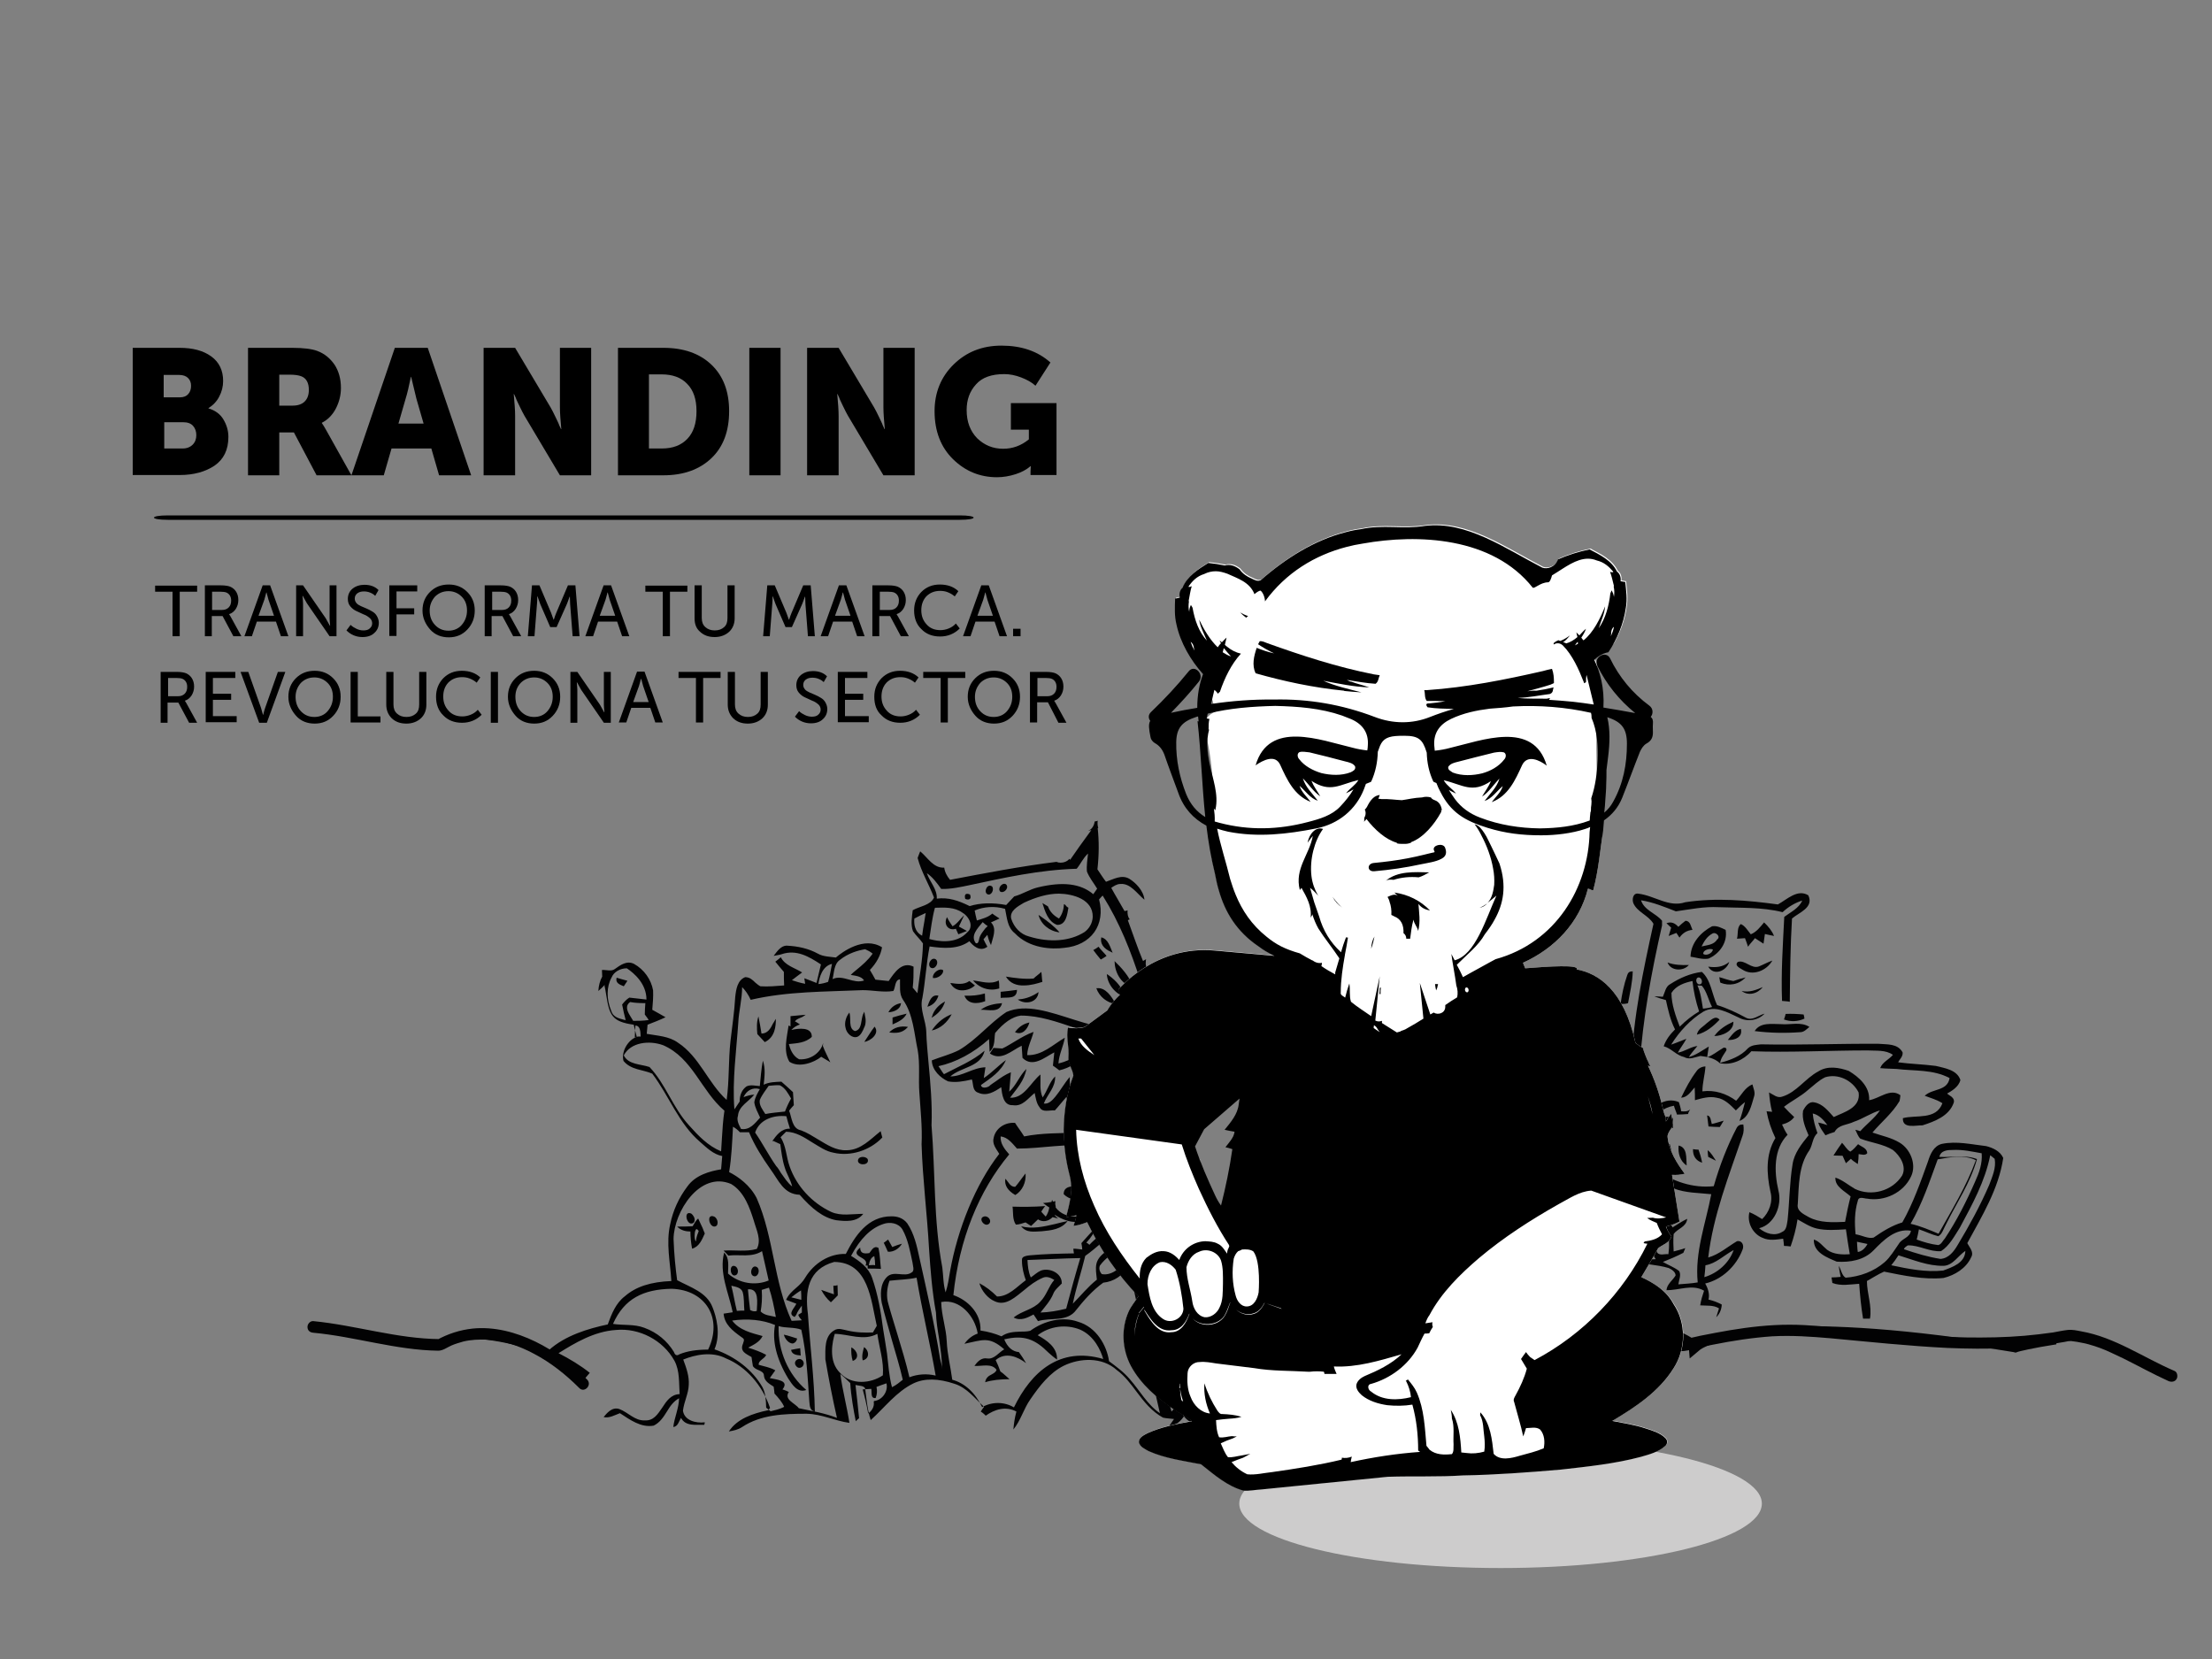 <?xml version="1.0" encoding="utf-8"?>
<!-- Generator: Adobe Illustrator 25.3.1, SVG Export Plug-In . SVG Version: 6.00 Build 0)  -->
<svg version="1.1" id="Capa_1" xmlns="http://www.w3.org/2000/svg" xmlns:xlink="http://www.w3.org/1999/xlink" x="0px" y="0px"
	 width="800px" height="600px" viewBox="0 0 800 600" style="enable-background:new 0 0 800 600;" xml:space="preserve">
<rect x="0" y="0" width="800" height="600" fill="#808080" stroke="none"/>
<style type="text/css">
	.st0{fill:#CDCCCC;}
	.st1{fill:#020203;}
	.st2{fill:#FFFFFF;}
</style>
<ellipse class="st0" cx="542.7" cy="543.8" rx="94.5" ry="23.3"/>
<path class="st1" d="M427.3,511c-0.3-0.1-0.5-0.2-0.7-0.1c0.1-0.3,0.2-0.5,0.3-0.8c-0.3-1.2,0.3-2.5,1.2-3.3c0.5-2,0.5-3.9-1.7-5.1
	c0.4,3.3-0.4,6.5-2.7,8.8c-3.7-12.4-5.2-24.9-8.5-37.3c-4.3-14.8-7-30.7-8.4-46.8c-0.4-4.6-0.8-9.2-4.2-12.6
	c-1.7-1.2-2.4-3.1-3.2-4.8c-0.7-1.7-1.4-3.3-2.9-4.8l-0.1-0.1c-1.6,0-3.3,0.1-4.9,0.2c-0.8,1.7-1.4,3.3-1.7,5.3
	c-6.5,0.3-13,0.1-19.4,1.4c-1.1-1.8-2.3-3.3-3.3-4.9c-3.7-0.3-7,2-7.7,5.3c-0.7,2.3,0.9,4.1,2,5.9c-8.6,11-15.1,27.3-17.8,42.5
	c-0.4,2.5-0.8,5.1-1.6,7.6c-0.9-2.9-0.8-5.9-1.2-9c-3.2-17-2.5-34.2-3.9-51.4c0.3-7.6-0.4-15.4-1.1-22.8c-0.3-3.6-0.7-7.2-0.8-11
	c-0.1-4.1-2.5-8.2-1.4-12.3c1.1-6.2,1.4-12.4,2.6-18.6c5.1,0.7,10.3,1.1,14.4-1.9c1.1,1.4,3.7,4.1,6.5,2c-0.5-0.9-1.1-2-1.4-2.7
	c0.4-0.4,0.9-1.1,1.4-1.6c0.3,1.3,0.7,2.5,1.3,3.7c0.6-2.6,2.3-5.9,0-8.2c1.1-0.5,2-0.9,3.1-1.4c-0.8-0.6-1.8-1.1-2.6-1.8
	c-1.6,1.4-3.7,1.9-5.6,2.5c-0.3-1.1-0.6-2.6-0.8-3.6c3.3-1.4,7.2-1.7,11-0.6c0.7,3.2,0.8,6.7,3.5,8.8c5.3,5.6,13.5,5.9,17.9,5.3
	c9.8-0.9,15-8.4,12.6-17.5c0.3-0.3,0.9-1.1,1.3-1.4c6.2,9.9,10.2,20.2,13.6,30.7c1.8,4.9,3.6,10,4.2,15.4
	c-18.7,8.5-38.2-10.2-52.6-4c-6.2,4.1-10.7,10-17.2,13.8c-3.2,1.6-6.5,2.4-9.8,3.7c0.1,3.6,3.1,6.3,5.9,7.6c2.8,0.5,5.6,0,8.6-0.7
	c0.6,1.7,0.1,4.1,2.3,4.8c3.1,1.4,5.9-0.4,8.3-2c0.3,2.5,0.7,6.7,4.2,6.5c3.5,0.6,5.5-2.5,7.9-4.4c0.4,1.8,0.6,3.7,1.8,5.2
	c1.1,2,3.6,0.9,5.5,1.1c1.3-1.4,2.6-3.1,4.2-4.9c0.7,2.5,1.8,4.6,3.1,6.3h3.2c1.4-1.9,2.9-3.7,4.8-6.2c0.3,2,2,5.9,5.1,4.9
	c1.3-1.1,2.4-2.5,3.3-3.9c0.8,1.3,1.2,3.3,3.1,3.9c1.4,0.7,3.3,0.6,4.1-0.8c4.3-5.3,5.9-12.1,7.7-18.6c1.8,4.6,2.4,9.3,3.3,14
	l2.3-1.4c-1.2-5.8-2.8-11.3-3.7-17.2c0.5,0,1.1,0.1,1.6,0.1c-0.2-0.5-0.3-0.9-0.3-1.4c-0.1-0.4-0.2-0.8-0.2-1.1
	c-0.5,0-1.1,0-1.5,0.1c-2-9.3-5.1-18.3-7.6-25c0.2-0.2,0.4-0.3,0.7-0.4c-0.3-0.7-0.4-1.4-0.3-2.2c0-0.3,0-0.7,0.1-0.9
	c-0.4,0.3-0.8,0.4-1.1,0.7c-2-4.8-3.7-9.9-5.5-14.8c0.3-0.2,0.5-0.2,0.7-0.3c-0.7-0.8-0.9-2-0.8-3.3c-0.3,0.2-0.7,0.2-1.1,0.3
	c-1.6-2.9-3.3-5.6-4.8-8.4c0.9-0.6,2-1.4,3.3-1.4c3.7-0.3,6,3.5,8.7,5.7c-0.3-3.3-3.2-6.2-5.5-7.6c-2.8-1.6-5.7,0.2-8.4,1.1
	c-1.1-1.4-2-2.9-3.1-4.5c0.6-5.3,0.6-10.2,0.1-14.9c0.1,0,0.2-0.1,0.2-0.1c-0.3-0.8-0.3-1.8-0.2-2.6c-0.3,0.2-0.7,0.2-1.1,0.3
	c-0.2,1.4-0.9,2.8-2.4,3.4l1.2-0.3c-3.1,4.2-5.5,7.6-7.7,10.8c-0.1-0.2-0.1-0.3-0.2-0.4c-0.7,0.8-1.8,1.4-3.3,1.4
	c-0.5,0-1-0.1-1.4-0.3c-13,1.6-25.9,4.1-38.5,6.5c-1.1-1.3-1.9-2.8-2.1-4.4c-4,0.2-6-3.7-8.7-5.9c-0.3,0.8-0.6,1.4-0.9,2.3v0.2
	c1.3,4.9,4,9.3,5.9,14.2c-1.2,2.8-5.3,3.2-7.7,4.6c-0.3,2.5-0.8,5.2,0.1,7.6c1.1,1.6,2.5,2.8,3.6,4.4c-0.1,6-1.3,12-2,18
	c-0.5-0.6-1.1-1.3-1.7-2c0.3-2.5,0.3-4.9,0.3-7.6c-4.2-2-6.9,2.1-9,5.2c-1.7-0.2-3.3-0.3-4.8-0.5c-0.6-1.1-1.3-2.4-2-3.5
	c2.4-2.5,3.9-5.3,4.4-8.2c-6.5-4.1-14.4,1.7-16.7,3.7c-2.1-0.3-4.6-0.3-6.5-1.4c-3.3-1.8-7-2.7-11.4-2.9c-2,0.1-3.3,2-4.6,3.7
	c0.9-0.2,2-0.3,2.9-0.6c5.3-1.8,9.8,0.8,14.2,3.7c-0.6,2.4-1.1,4.6-1.6,6.7c-1.4-0.6-2.9-1.1-4.4-1.7l0.3,2
	c-1.7-0.3-3.3-0.8-4.8-1.3c1.1-0.8,2.4-1.9,3.7-2.8c-2.7-1.7-6.2-2.5-7.7-5.5c-0.6,0.5-1.3,1.1-2,1.6c1.1,1.3,2,2.5,3.1,3.7
	c0,1.8,0,3.5,0.1,4.9c-2.9,0.2-5.7,0.5-8.6,0.3c-0.6-0.3-1.2-0.8-1.8-1.3c-1.1-1.1-2.1-2-3.7-2c-2.8,1.1-3.3,4.4-3.6,7.2
	c-0.3,5.3-1.1,10.6-1.7,15.8c-0.8,7.1-0.4,14.2-1.4,21.4c-6.8-6.2-9.8-15.6-17.6-20.7c-3.3-2.4-7.5-2.5-11.3-3.2
	c0.1-1.1,0.2-2.1,0.3-3.3c2.1-0.8,4.4-1.7,6.5-2.7c-1.6-0.9-3.3-1.9-4.8-2.7c0.2-2.3,0.4-4.6,0.3-7c-0.7-4-3.3-7.6-6.9-9.6
	c-2.6-1.3-4.9,0.4-7,1.9c-1.2,0.9-3.1,0.2-4.6,0.3c0,0.6,0.1,1.7,0.1,2.4c-0.8,1.4-1.3,3.3-1.4,5.2c0.8-0.7,1.6-1.4,2.4-2.3
	c-0.1,0.2-0.1,0.3-0.2,0.3c0.3,1.1,0.4,2,0.6,3.2c1.2,7.5,2,9.9,10,11c0.3,1.4,0.7,2.9,1.1,4.4c-3.3,1.1-5.7,5.5-4.8,8.7
	c2.7,3.3,7,3.1,10.4,4.6c6.2,8.2,9.5,18,17.3,24.7c2.4,2.1,4.8,4.5,8,5.1c-0.1,1.6-0.3,3.2-0.4,4.8c-4.2,0.7-9.3,2.1-12.2,6.2
	c-3.1,4.1-5.2,8.7-6.2,13.6c-1.6,6.9,0,13.8,0.4,20.6c-7.4,0.3-12.8,2-16.8,5.5c-3.3,2.5-4.8,6.4-6.2,10.2c-7.1,1.5-15.4,4-21.3,9.3
	c-7.7-3.3-16.4-5.5-25.7-6.4c0.1,0.8,0.3,1.5,0.3,2.3c13.3,1.3,26.8,5.3,38.5,14.3l1.7-2c-3.4-2.7-7.2-5-11.3-7.1
	c5.9-3.7,12.9-7.9,20.8-8.4c8.4-0.8,17,3.7,21.1,11.1c2,3.7,1.6,8,1.9,12.1c-3.2,0.1-4.8,2.6-6.3,4.9c-1.7,2.5-3.2,4.8-6.3,4.6
	c-3.6,0.2-6-2.9-9.2-4.1c-2.7-0.9-4.6,1.6-5.7,2.9c2,0.5,4-0.7,5.9-1.4c3.7,2.4,7.6,5.3,12.2,4.5c2.3-1.1,3.6-3.2,4.8-5.1
	c1.2-2,2.4-3.7,4.4-4.8c-0.1,3.7-1.7,7-2.1,10.4c1.7-0.2,2-2,2.8-3.3c1.7,3.2,5.5,2.4,8.4,2.5c0.1-0.3,0.2-0.7,0.2-0.9
	c-3.3,0.4-7.4-0.7-7.9-4.2c0.4-3.3,2-6.2,2.1-9.3c0.2-3.1-0.8-6-2-9.2c4.2-1.7,10.3-3.1,15.5-0.4c7.1,2.9,13.1,9.6,15.9,17.9
	c-0.2,0.2-0.4,0.5-0.6,0.8c-5.7,1.2-11.3,3.1-14.3,7.7c1.7-0.3,3.3-0.6,4.8-1.6c6.8-4.5,15.1-4.8,23.3-4.8
	c5.5,0.1,10.3,2.6,15.5,3.3c-0.9-5.9-2.5-11.8-3.3-17.7c1.1,0.9,2.3,2,3.6,3.3c0.3,4.8,1.2,9.8,2,13.8c0.3-0.3,0.8-0.8,1.2-1.1
	c-0.4-4-0.8-7.9-1.3-12c1.2,0.3,3.3,0.2,3.5,1.4c0.5,3.7,0.8,7.6,2,11.3c5.1-4.6,9.3-10.3,15.5-13.3c4-1.9,9-1.8,14.9,0.2
	c4.4,1.4,7.2,5.2,10.6,8.3c-0.4,0.5-0.8,1.1-1.2,1.7c0.5,0.3,1,0.7,1.4,1.1l0.4,0.4c3.1-2.2,7.1-3.6,11.1-1.5
	c-0.7,2.6-0.9,4.4-1.1,6.5c2.7-3.3,3.7-7.5,6.2-11c3.3-4.8,7-9.6,12.1-12.1c5.6-2.7,13.7-3.3,19.1,1.6c2.9,2.1,5.1,5.1,7.2,7.9
	c2.6,3.5,5.5,7.1,9.5,9.3c1.2,0.3,2.5,0.3,4,0.5l-2,2.9c2.5-0.5,4.5-2,6-4.5c1.9,1.2,3.3,2.4,4.6,3.6
	C429.9,514.6,428.5,512.8,427.3,511L427.3,511z M355.4,333.5c0.5,0.4,1.2,1.1,1.8,1.4c-0.3,0.3-0.5,0.6-0.8,0.8
	c-0.9,1.2-2,2.4-2.3,4c-0.1,0.6-0.3,1.2-0.6,1.4c-0.2,0.1-0.3,0.1-0.6,0C350.9,338.4,353.5,335.8,355.4,333.5L355.4,333.5z
	 M409.4,399.7l-1.9-1.3c0.3-0.4,0.6-0.8,0.8-1.2c1.1-1.6,2.1-3.2,2.4-5.2c-1.6,1.1-2.5,3.1-3.7,4.5c-0.2-2.1-0.8-5.1,1.2-6.4
	c2.5-1.9,5.3-4.1,7-7.1c0.3,0.3,0.6,0.7,0.9,1.1C415,390.5,412.7,395.7,409.4,399.7L409.4,399.7z M417.1,371.9
	c0.5,2.5,0.3,4.9,0.2,7.5c-0.1,0.7-0.2,1.3-0.2,2c-0.8,0.4-1.8,0.6-2.7,0.5c-2.7,2.5-5.2,5.5-9,6.2c-0.5-3.3-0.1-6.2,1.3-8.7
	c-4,2-6.9,5.5-11,7.4c-0.5-3.3-0.3-6.4,0.6-9.3c-4.3,2.6-8.4,6-13.5,7.1c0.2-3.3,1.8-6.2,2.3-9.3c-4.3,2.5-8.2,6.5-13.6,6.3
	c0.1-3.1,1.6-5.5,2.3-8.4c-2.3,0.8-4.5,2.1-6.5,3.3c-1.6,0.9-3.2,2-4.8,2.7c-0.8-0.1-2.4-0.1-3.2-0.2l-1.3,2
	c4.1,2.9,7.9-1.1,11.5-2.8c0.1,1.4,0.2,2.9,0.3,4.4c3.7,3.7,8-0.2,11.5-2c-0.2,1.6-0.3,3.3-0.5,4.8c0.6,0.4,1.7,1.2,2.3,1.7
	c3.7-0.8,6.9-3.1,9.9-5.1c0.2,2.7,0.1,5.7,2.5,7.6c2.6-1.3,4.8-3.3,7-5.1c0.2,1.2,0.3,2.7,0.4,4.1l2.5,2.5c-1.3,2.6-2.8,5.5-4.9,7.9
	c0.3-2.5,0.5-5.2,0.2-7.7c-2,1.4-1.1,3.6-1.1,5.5c-2.4-1.1-1.6-4.8-1.9-7.1c-3.7,3.1-4,9-8.4,11.1c0.7-3.5,2.4-6.8,2-10.4l-1.8,1.2
	c-0.2,2.3-0.3,4.6-1.4,6.7c-0.8-2.8-1.3-5.9-1.2-8.8c-2,2.3-3.3,4.8-5.2,7.1c-1.1,1.3-2.4,2.8-4.2,2.5c1.3-3.3,4.3-5.9,4.1-9.8
	c-2,2-2.8,5.1-4.5,7.6c-1.2-2.5-0.7-5.5-0.8-8.3c-3.5,2.8-5.9,8.7-11,8.4c2.4-3.2,5.2-6.2,5.9-10.4c-2.5,2.4-3.6,5.9-6.2,8.2
	c0.2-2.4,0.4-4.6,0.6-7c-2,0.8-3.7,2-5.5,3.3c-0.7,0.5-1.4,0.9-2,1.4c-0.4,0.6-2,1.1-2.8,0.7c-0.3-0.2-0.5-0.4-0.5-0.8
	c3.5-2.5,7.2-4.8,9-9c-2.8,2-5.1,4.6-8,6.5l0.6-3.9c-4.5,0.1-8.3,3.3-12.7,3.3c4-3.5,11-3.3,12.4-9.3c-4.3,3.7-9.8,5.9-14.7,8.5
	c-0.7-0.8-1.3-2-2-2.9c6.4-1.4,12.7-4.8,18.3-9.8c0.1,1.4,0.1,3.3,0.2,4.6c1.4-1.2,1.7-3.1,1.8-4.8c0-0.6,0.1-1.3,0.2-2
	c3.1-3.7,6.2-5.9,9.3-6.3c13.6,0,25.3,9.2,39.1,7.7C411.6,375,415.2,374.9,417.1,371.9L417.1,371.9z M392.2,337.1
	c-5.2,3.3-12.5,3.9-20,1.6c-3.1-0.8-5.5-3.3-6.5-6.5c-0.6-2.8,2.4-4.4,4.6-5.7c4.5-2.1,8.7-3.3,12.7-3.3c5.2,0.1,12.3,2.1,12.2,8.4
	C395.1,333.9,393.9,335.9,392.2,337.1L392.2,337.1z M335.2,315.8c2.1,1.4,3.7,3.6,5.2,5.7c3.5,0.1,7-0.7,10.4-1.4
	c12.1-2.6,25-5.5,38.5-5.9h0.1c1.4-1.7,2.4-4,4.1-5.5c-0.2,2.1-0.6,4.3-0.4,6.5c0.9,2.3,2.5,4.2,3.7,6.2l-1.4,2
	c-4.6-3.9-11.1-4.6-19.9-2.5c-3.1,0.7-5.7,2.5-8.7,3.3c-0.9,0.9-1.9,2.1-2.9,3.1c-4.9-0.9-9.3-0.8-13.2,0.4
	c-4.3-2.1-7.7-3.2-11.9-2.7C339,321.6,336.3,319,335.2,315.8L335.2,315.8z M338.1,328.4l0.2-0.1c3.3-0.1,6.9-0.3,9.8,1.8
	c1.4,0.8,2.7,2.5,2.9,4.1c0.1,0.8,0,2-1.1,2.9c-4.1,4.6-11,3.3-13.8,2.5C336.7,335.8,337.1,332.1,338.1,328.4L338.1,328.4z
	 M407.2,456c-1.6,2-4.8,5.5-8.7,4.8c-0.7-0.7-1.2-2-0.7-3.1c2-2.7,4.8-4.8,8.2-5.7C406.4,453.7,406.8,454.8,407.2,456L407.2,456z
	 M396.7,462.8c-3.3,2.6-5.9,5.9-8.7,8.7c1.2-5.9,3.1-11.5,4.5-17.3c3.9-2.7,7.1-6.2,11.3-8.7c-0.6,1.9-1.2,3.7-2,5.5
	c-0.5,0.6-1.1,1.1-1.8,1.6C395.6,455.8,396.2,458.2,396.7,462.8L396.7,462.8z M384.1,464.1H384c0.1-3.6-4.3-5.7-7.5-4.6
	c-1.4,0.6-2.5,1.7-3.7,2.5c-0.9-2-1.1-4.2-1.2-6.3c6.4-0.2,12.7-0.6,19.1-0.7c-1.8,6-3.5,12.2-5.1,18.3c-3.2,0.8-6.3,1.3-9.3,1.4
	c1.6-2.1,3.5-4.1,4.6-6.7C381.4,466.5,383,465.3,384.1,464.1L384.1,464.1z M406.6,450.9c-0.9-0.3-2-0.4-3.1-0.6
	c0.5-1.6,1.3-3.1,2.4-4.2C406.1,447.4,406.4,448.9,406.6,450.9L406.6,450.9z M330.7,332.2c1.3-0.7,2.7-1.4,4.1-2
	c-0.2,0.9-0.3,2-0.5,3.1c-0.3,1.7-0.6,3.3-0.8,5.1C330.7,337,330.5,334,330.7,332.2L330.7,332.2z M303.7,347.2
	c3.1-2.5,6.7-3.5,9.2-3.9c0.9,0.4,1.9,0.9,2.7,1.6c-1.6,2.3-3.7,4.1-5.9,5.9c-0.7,0.6-1.4,1.1-2,1.8c1.8,0.3,3.9,0.5,4.8,2
	c-3.9,1.4-7.6-2.3-11.4-0.5C301.7,351.7,301.6,348.7,303.7,347.2L303.7,347.2z M300.9,348.6c-0.4,2.1-0.8,4.4-1.4,6.5
	c-1.1,0.4-2.3,0.7-3.5,0.8C296.3,353.5,297.4,349.4,300.9,348.6z M225.6,368.8c-2-0.5-3.9-1.1-4.5-3.1c-1.8-4.3-1.8-8.8,0.1-12.2
	c0.8-2,3.1-3.3,5.5-3.3c2.7,1.8,7.1,5.6,7.1,11.3c-2-0.2-4.1-0.5-6.2-0.7c-1.1,0.7-1.9,1.6-2.6,2.5c0.4,2,0.8,3.9,1.3,5.7
	C226.2,368.9,225.9,368.8,225.6,368.8L225.6,368.8z M226.8,364c0.1-0.6,0.4-1.1,1.1-1.6c1.6,0.3,3.3,0.4,5.5,0.4
	c-0.1,1.3-0.2,2.7-0.2,4.1c0.3,0.5,1.1,1.4,1.4,2c-1.9,0.3-3.7,0.3-5.6,0.3C228.1,367.6,226.5,365.7,226.8,364L226.8,364z
	 M231.7,374.9c-0.7-0.1-1.4,0-2.1,0.3V375c0-1.1,0.1-2.9,0.2-4.1C231.7,371,231.6,373.3,231.7,374.9L231.7,374.9z M249.2,407
	c-5.9-6.4-8.4-14.9-14.3-21.1c-3.2-1.1-7.6-0.8-9.3-4.2c2.5-4.8,9.2-5.5,14.2-3.7c10.7,4.6,13.8,16.6,22.2,23.7
	c-0.5,3.3-0.7,6.5-0.9,9.8c-0.1,1.7-0.2,3.3-0.3,4.9C256,414.4,252.5,410.7,249.2,407L249.2,407z M256.1,488.1
	c-4.1,0-7.5,0.5-10.4,1.7c-1.1,0.8-1.7,0-2-0.9c-2.4-3.9-6-7-10.7-8.7c-3.7-1.4-7.6-0.8-11.3-1.4c4.1-9.2,11-12.5,21.2-12.7
	C255.3,466.5,261.5,476.9,256.1,488.1z M278.7,510.4l-1.6-1.3c-0.1-2.8-0.2-5.3-1.4-7.5c-3.6-6.2-9.8-11-17.3-13.6
	c2.4-5.6,0.6-12-0.7-15.2c-2.1-5.5-8-7.2-12.8-9.8c-0.6-4.4-1.1-9.3-1.3-14.9c0.1-9.8,9.5-24.7,20.8-19.9c4.8,2.8,6.8,8.8,8.2,13.2
	c0.9,3.3,2.9,7,1.1,10.3c-3.9,1.1-8,0.3-12,0.6c0.5,0.5,1.1,1.1,1.7,1.8c4.1-0.5,8.4,0.8,12.2-1.6l2.4,10.6
	c-4.8,2-10.6,1.1-14.7-2.5c0-2.6,0.6-5.5-1.4-7.6c-1.9,7.4,1.6,14.4,3.1,21.6l-3.3,0.5c0.3,3.9,3.3,6.2,6.2,8.3
	c1.3,0.9,1.4,0.9,0.8,2.6c-1.2,2.8,1.1,3.6,3.1,4.8c0.1,0.9,0.3,2,0.5,3.3c0.5,0.7,1.2,1.1,2,1.4c1.1,0.5,2,0.9,2,2.1
	c0.2,2,2,2.9,3.5,3.9c0.1,0.7,0.3,2,0.3,2.5c1.3,1.4,2.8,3.1,3.5,4.8C281.7,509.8,280.1,510,278.7,510.4L278.7,510.4z M275.5,466.5
	l2.6-0.8c1.1,3.3,1.8,6.7,2.5,10.6c-1.9-0.5-4.1-0.5-5.5-2C275.5,472,275.7,469.6,275.5,466.5L275.5,466.5z M273.7,474.1
	c-0.7,0.3-1.4,0.2-2.4-0.3c-0.3-2.5-0.6-4.9-0.8-7.5C274.7,465.9,273.8,471.2,273.7,474.1L273.7,474.1z M269.2,474
	c-0.8,0-2,0-2.7,0.1c-0.8-3.1-1.2-6-2-9.1c1.6,0.4,3.5,0.6,4.1,2.3C269.2,469.5,269,471.8,269.2,474z M302.7,512.8
	c-4.6-1.8-9.2-2.5-13.8-3.5c-1.4-1.9-5.5-3.1-3.6-5.9l-0.3-0.1c-0.5-0.3-1.4-0.6-2-0.8c2.6-3.3-2.1-3.5-4.6-4.1
	c0.7-0.9,1.3-1.9,2-2.8c-1.9-1.1-4-1.4-6-2c-0.2-1.6,2.1-2.1,2.7-3.6c-2-1.1-4.3-1.9-6.5-2.6c2-1.1,4.1-2,5.2-4.2
	c-4-1.1-8.4-2.1-11-5.6c5.5-0.8,11-0.3,15.5,1.6c-1.1,5.7,0.5,12.3,4.8,19.4c1.4,2.1,3.3,5.3,6.5,4.1c-6.5-5.5-10.3-14.2-10-23.1
	c2.6,0.8,5.6,0.3,8.2,1.3c1.9,8.5,2.3,17.3,2.9,25.9c0.2,1.4,0,3.3,2,3.7c-0.2-11.9-1.7-23.4-2.5-35.2c-1.1-8.4,0-16.3,9.5-18.9
	c12.5,0.1,13.3,13.9,15.4,23.1c-0.4,0.7-0.9,1.6-1.4,2.4c-2.7,0.1-5.9,0.1-9.2-0.7c-1.7-0.3-3.3-1.1-4.9,0
	c-3.5,2.1-3.1,6.8-3.1,10.4C299.7,498.6,301.1,505.8,302.7,512.8L302.7,512.8z M303.9,496.6c-4.6-4.4-2.7-11.8-2-14.2
	c5.2,0.1,10.4,2.7,15.4,0c0.7,5.1,2.4,9.9,2,15C314.9,500.4,307.9,501,303.9,496.6z M316.1,506.7L316,507c0.3,1.9-0.8,3.3-2,4.2
	c-0.6-3.3-1.3-6.2-2-8.7c0.8-0.1,2.3-0.1,3.1-0.2c0.3,1.1-0.4,3.6,1.6,3.3c0.5-1.3,0.6-2.6,0.3-4c1.1-0.4,2.3-0.9,3.6-1.3
	C321.3,503.2,319.1,506.4,316.1,506.7L316.1,506.7z M322.6,501.7c-1.1-4.1-1.3-8.2-1.8-12.2c-0.5-3.1-0.9-5.9-1.4-8.8
	c-0.8-6.2-1.9-12.6-4-18.6c-1.3-3.7-4.5-6-7.6-7.9c3.3-6.2,7.1-10,11.6-11.5c2.4-0.9,5.6-0.4,7,2c2,3.6,2.7,7.7,3.6,11.8
	c0.1,1.2,0.9,3.1-0.3,3.7c-2.6,1.9-6.5-0.9-9,1.7s-2.3,6.5-1.8,9.3c1.1,4.6,2.5,9.2,3.7,13.6c1.3,4.6,2.8,9.3,3.9,14.2
	C325.4,499.9,324.2,500.9,322.6,501.7L322.6,501.7z M328.9,498.1c-1.2-5.2-2.8-10.4-4.3-15.4c-1.1-3.7-2.3-7.4-3.3-11.1
	c-0.8-2.6-0.6-5.6,0.4-8.4c3.3-0.4,6.5-0.4,9.8-1.1c2,12,4.8,23.4,6.9,35.4C335.1,496.7,331.8,497,328.9,498.1z M340,491.4
	c-2-12.4-4.8-24.4-7.5-36.6c-0.9-4.2-1.9-8.7-4.4-12.4c-1.6-2-3.7-2.5-5.6-2.5c-8.6-0.1-13.3,7.1-16.6,13.6
	c-5.9-0.2-11.5,3.3-14.7,8.6c-0.8,1.4-2,2.6-3.3,3.7c-1.4,1.2-2.8,2.5-3.6,4.3c1.2,0.5,2.5,0.9,3.7,1.4c-0.7,1.7-3.3,3.7-0.6,4.8
	l0.6-0.8c0.4-1.1,1.1-2.1,2-3.3v2.5l-1.3,0.8c0.2,0.8,0.8,1.4,1.3,2c-1.2,0.1-2.5,0.1-3.7,0.2c-6.5-14.2-6.4-30.1-12.6-44.3
	c-2.4-4.8-6.8-7.9-10-9.5c0.9-5.5,1.1-11,1.4-16.4c0.9,0.5,1.8,1.2,2.5,2h3.3c2,4.8,4.8,9.2,7.7,13.3c3.1,4.2,4.8,9.1,10.6,9.3
	c4.3,4.9,8.4,8.3,13.2,9.2c3.3,0.4,7.5,0.8,9.8-2.3c-4,0-8,0.9-11.6-0.7c-7-3.3-12.5-9.3-15-16.4c-1.3-3.5-1.2-7.4-3.3-10.6l2-2
	c3.6,0.1,6.5,2,9.5,3.9c2.4,1.4,4.8,3.2,7.7,3.7c6,1.4,13-0.7,17.6-5.5c-0.2-0.6-0.4-1.6-0.6-2.3c-3.7,2.9-7.1,6.8-12.2,6.9
	c-4,0.2-7.2-2-10.4-3.9c-2-1.2-4-2.5-6.2-3.3c-3.3-0.6-3.3-4.6-4.3-7.1c0.4-0.5,1.1-1.4,1.7-2c-0.1-1.6-0.2-3.3-0.3-4.6V395
	l-0.1-0.1c-1.3-1.2-2.7-2.5-4.1-3.7c-2.1,0.1-4.4,0.1-6.4,1.1c0.3-2.9,0.7-5.9-0.3-8.7c-0.6,3.1-0.8,6.2-1.1,9.2
	c-1.6-0.1-3.3-0.6-4.8,0.1c-1.7,1.2-2.5,3.2-2.5,5.5c-0.6,0.8-1.2,1.9-1.9,2.8c-0.8-10.6,0.7-20.9,1.4-31.2c0.2-4.4,1.4-8.6,1.4-13
	c1.2,1.2,2.3,2.8,3.1,4.6c13.3-3.1,26.8-2.9,40.5-3.5c3.7,0,7.4,0.9,11.1,0.3c0.8-1.3,0.5-4.1,2.4-4.2c0.1,2.5-0.4,5.2,1.1,7.4
	c3.7,5.3,4,12.1,5.3,18.2c0.9,5.1,0.2,10.3,0.6,15.4c0.4,6.2,1.1,12.4,0.8,18.7c0.4,12.7,2,25.1,2.7,37.7c0.5,7.6,1.1,15.4,2.5,23.1
	c0.1,3.2,0.6,6.2,1.1,9.3c0.5,3.6,1.1,7.4,1.1,11.1C340.7,493.7,340.2,492.5,340,491.4L340,491.4z M289.8,470.1
	c-1.3-0.3-2.5-0.6-3.6-0.9c1.1-0.9,2.3-1.8,3.5-2.5C289.8,467.8,289.8,469,289.8,470.1z M268.9,396.8c1.1-2.4,3.3-3.7,5.9-2.9
	c-0.8,1.4-1.8,3.1-2,4.8c0.3,2,1.3,3.7,2.1,5.5c-1.9,2.1-3.7,4.6-6.9,4.1c-0.7-1.4-1.7-3.1-1.1-4.8c0.3-3.5,3.9-5.1,5.9-7.6
	C271.5,395.9,270,396.4,268.9,396.8z M279.6,412.6c0.8,0.4,1.8,0.8,2.6,1.2c0.4,2.8,0.7,5.6,1.6,8.4c0.7,2.4,2.1,4.4,2.7,6.9
	c-1.7-1.3-2.8-3.2-4-4.8c-0.5-0.8-1.1-1.9-1.8-2.6c-2.8-4-4.9-8.2-7.6-12.1c1.6-4.8,6.8-6.4,11.3-5.9c0.3,1.3,0.8,2.9,1.3,4.5
	c-3.1-0.1-4.9,2.4-6.4,4.5h0.3V412.6z M283.9,402c-2.8,0.3-5.1,0.5-7.1,0.9c-0.9-1.4-2.4-3.3-2-5.1c0.8-1.9,2-3.3,3.2-5.1
	c1.3-0.1,2.6-0.3,4-0.2c2,0.9,3.1,3.1,4.1,4.8C285.2,398.9,284.5,400.4,283.9,402L283.9,402z M366.7,509c-3.5-2.1-7.9-2.1-11.5-0.1
	c-2.5-5.2-6.3-8.7-10.8-9.9c-0.6-4.6-1.8-9.2-2-13.9c-0.2-4.8-1.9-9.3-2-14.2c6.7-1.3,12.2,5.1,13.2,11.4c-2,0.7-3.6,2-4.8,3.7
	c6.5-1.3,8.8-2.9,14.4,2c-2,1.1-3.6,3.7-6.2,3.3c-2.1-0.4-3.6,1.3-4.6,2.7c2.7,0.2,6.2-1.1,8,1.4c-0.2,0.8-0.9,1.2-1.8,1.7
	c-1.1,0.5-2.1,1.3-2.3,2.8c2.5-0.8,5.6-1.1,8.8-1.1c-1.1-0.9-2.1-2-3.3-2.8c-0.5-1.4-1.1-2.9-1.7-4.1c3.6-3.1,8-1.2,11,1.1
	c-0.8-1.4-1.6-2.6-2.6-4c-2.3-0.2-4.1-1.7-5.3-4.6c7.1-1.7,11.1-0.1,16,4.8c0.9,0.8,2,1.8,3.1,2.5c0.1-4.5-3.7-6.9-7-8.8
	c4.3-3.3,10.3-4.1,15.4-2c5.1,2.3,7.4,7.5,8.3,10.6C383.3,486.9,373,496.1,366.7,509L366.7,509z M408.6,498.8
	c-2.1-2.5-4.8-4.5-7.5-6.5c-0.8-5.7-4.6-12.4-11.3-14.3c-5.3-1.9-12-0.5-17.2,3.3c-1.2,0.3-2.5,0.3-3.7,0.3
	c-2.3,0.1-4.6,0.2-6.7,1.7c-2.1-0.9-4.8-1.7-7.6-2.1c0.3-6.4-4.8-11.1-9.8-12.8c2.1-20.2,9.2-37.7,20.2-50.9
	c-1.6-1.8-3.3-3.9-3.1-6.5c2.6,0.3,4.2,2.5,5.9,4.4c9.1,0,17.9-2,27-0.9c-0.9-2.3-3.9-4.9-1.6-7.2c2.1,1.2,4.6,3.3,4.5,6.5
	c2.1,2,4.8,5.1,5.3,9.2c0.2,3.1,0.4,5.9,0.7,8.8c0.2,3.1,0.4,5.9,0.7,9c-0.2,0.6-0.6,1.6-0.8,2.3c-1.7-0.9-3.3-1.9-4.8-2.8
	c0.9,1.1,2,2.4,2.9,3.5c-2.6,2-5.5,4-7.7,6.4c-0.3-0.3-0.7-0.6-1.1-0.8c1.8-1.9,2.8-3.6,3.7-5.7c-2,1.9-3.7,3.9-5.5,5.9
	c0.1,0.6,0.3,1.6,0.3,2.3c-1.1-0.1-2-0.3-3.2-0.3c0,0.5,0.1,1.1,0.2,1.7c-5.3,0.1-10.6,0.2-15.9,0.7c-0.8,0.1-2,0.2-2.6,0.8
	c-0.3,0.3-0.3,0.6-0.3,1.1c0,2.6,0.7,5.2,1.4,7.1c-3.3,2.4-6.2,5.9-10.4,5.9c-2-2-4.1-3.6-6.4-4.8c0.8,2.8,3.1,5.5,5.5,6.5
	c4.1,2,7.7-1.7,10.8-4.1c2-1.7,4.1-3.3,6.7-4.4c1.2-0.5,2.5-0.2,4.1,0.8c-2.1,2.4-2.8,5.6-5.1,7.9c-2.5,2.8-6.7,3.3-9.6,5.7
	c2.6,1.4,5.1,0,7.2-1.1c0.6,0.9,1.1,1.7,1.6,2.4c4.6-1.4,10.6,0.4,13.8-4c2.6-3.3,5.9-7.1,9.8-9.9c3.9-0.4,7.1-2.6,9.1-6
	c4.3,17.8,7.2,35.5,11.4,53.2C415,508.1,412.3,503,408.6,498.8L408.6,498.8z"/>
<path class="st1" d="M363.8,319.8c-1.4-0.8-3.2,1.6-2,2.7C363.3,323.2,365.1,320.9,363.8,319.8z M357.1,323.4
	c1.4,0.7,2.6-1.7,1.7-2.8C357.1,319.3,355.6,322.6,357.1,323.4z M350.8,323.5c-1.7-0.7-2.1,0.2-1.7,1.6
	C350.5,325.7,351.5,325.1,350.8,323.5z M384.8,327c-0.1,1.9-0.6,3.6-1.8,5.2c-2-1.1-3.3-2.5-4-4.4l-2-1.2c0.9,2.9,2,6.7,5.3,7.9
	c3.3,0.1,3.7-3.9,4.1-6.2c-0.3-0.2-0.5-0.3-0.8-0.6C385.4,327.3,385.1,327.1,384.8,327L384.8,327z M376.2,331.3l-0.6-0.4
	c0.8,3.3,3.9,5.9,7.6,6.3C381.3,335,378.8,333.1,376.2,331.3z M345.7,335.9c0.3,0.6,0.6,1.3,0.9,2c0.8-0.3,2-0.8,3.1-1.2l-2.9-1.6
	c0.6-1.3,1.3-2.8,1.9-4.1c-1.4,1.3-2.5,3.1-4.2,4c-0.6-0.9-1.4-2-2-3.3C341.1,334.3,343,336.8,345.7,335.9z M398.3,339
	c-0.5,2.1,0.7,4.1,3.6,5.3l0.5,0.3C401.5,342.5,400.8,339.6,398.3,339L398.3,339z M395.4,343.6c0.8,1.1,1.6,2.1,2.6,3.3l0.2,0.1
	c0.6-0.4,1.4-0.8,2-1.3c-0.9-1.1-2-2.1-2.9-3.3C396.8,342.8,396,343.3,395.4,343.6L395.4,343.6z M336.5,349.9c1.6,1.1,3.3-1.7,2-2.9
	C337,345.9,335.2,348.6,336.5,349.9z M409.9,356.9c-1.6-4-4.4-7-6.8-9.3c0,3.7,2.1,8.2,6.3,9.3H409.9z M337.4,353.5v0.2
	c1.4,0.3,3.9-1.1,3.7-2.8C339.7,349.9,337.2,352,337.4,353.5L337.4,353.5z M376.6,351.5c-0.8,0.8-2,1.6-2.8,2.4
	c-3.3,0.3-6.8-0.2-10-0.7c1.4,2.4,3.9,3.3,6.5,3.2c2.5,0,4.8-0.7,6.7-1.3C376.8,354.1,376.8,352.6,376.6,351.5L376.6,351.5z
	 M400.3,352.3c0.2,3.7,3.1,7.2,6.5,8.2c-0.8-3.1-2.8-5.6-6-7.9L400.3,352.3L400.3,352.3z M226.9,354.7c-1.2-0.3-2.5-0.7-3.9-1.1
	c-0.5,2,1.2,2.5,2.6,3.1C226,356,226.6,355.3,226.9,354.7L226.9,354.7z M361.2,354.6c-3.1,1.6-6.2,0.3-9.3,0
	c1.8,2.1,4.2,3.3,6.9,3.3c0.8,0,1.9-0.2,2.6-0.4C361.4,356.6,361.4,355.4,361.2,354.6z M343.7,355.5c0.6,1.3,1.8,2.3,3.3,2.6
	c2,0.3,4.1-0.3,5.6-1.7l-2-1.6C348.5,356.3,346,355.8,343.7,355.5z M396.8,357.4h-0.3c1.1,3.1,3.9,5.3,7,5.7
	C402,360.3,399.8,357.1,396.8,357.4z M361.9,360.9c2.4-0.3,5.9,0.6,5.9-2.9c-2,0.3-4,0.5-5.9,0.7V360.9L361.9,360.9z M368.1,361.5
	c2.8,2,7.2,1.1,7.5-2.7c-2,1.4-4.4,2.4-6.8,2.6L368.1,361.5z M356.2,359.3c-2.5,0.7-4.8,0.9-7.4,0.8c1.2,3.1,4.5,3.1,7.5,2
	L356.2,359.3z M339.3,360.4l0.1-0.3c-2.5-0.6-3.3,2-4,4C337.3,363.6,338.6,362.3,339.3,360.4z M355.3,364.8l-0.6,0.4
	c2.7-0.1,6.9,1.3,7.7-2.4C359.6,363,357.1,363.6,355.3,364.8z M337.1,367.6l-0.2,0.5c2.4-1.4,4.1-3.3,4.9-5.9
	C339.6,363.3,337.7,365.3,337.1,367.6L337.1,367.6z M325.8,363.1l0.1-0.3c-2,0.3-3.6,1.4-4.6,3.3C323.5,366,325.6,364.9,325.8,363.1
	z M322.8,370.5c2-0.9,4.1-1.8,5.1-3.9c-1.8,0.4-3.5,0.9-5.1,1.4V370.5z M312.8,367.1l-0.2-1.2l-0.3,0.6c-1.1,2-0.3,5.9-3.1,6.4
	c-2.5-0.9-1.3-4.6-2-6.7c-1.2,1.4-1.9,3.7-1.4,5.5c0.3,1.9,2.3,3.9,4.2,3.3c1.2-0.4,2-2,2.5-3.3
	C313.2,370.5,313.2,368.7,312.8,367.1L312.8,367.1z M297.7,377.2c-0.9,3.6-4.6,6.2-8.7,5.9c-2.5-1.3-3.3-4-3.7-5.5
	c2.9-0.3,6-0.4,8.3-2.6c0.1-3.7-4.8-3.1-7.4-2.5c0.8-0.9,1.9-1.6,3.1-2c-0.5-0.3-1.1-0.8-1.8-1.1c0.7-1.1,2.5-1.3,3.3-2l0.6-0.4
	c-1.9,0.2-3.7,0.3-5.5,0.5v3.7l-0.7-0.3c-0.6,4.3-2,9.2,0.3,13.1c3.7,2.4,9.2,0.1,11.5-1.8c1.1,0.7,2.3,1.3,3.3,2
	c-0.9-2-2-4-2.7-5.9L297.7,377.2L297.7,377.2z M337.4,372.1l-0.4,0.6c3.1-0.7,5.6-2.9,7.2-5.9C341.6,367.8,339.3,369.5,337.4,372.1
	L337.4,372.1z M279.6,370.1c-0.9,1.9-2,3.7-4.2,3.7c-0.3-2-0.7-4.2-1.1-6.2c-0.7,2-0.6,4.3-0.4,6.4c0.8,0.9,1.9,2,2.7,2.9
	c3.7-1.8,4-5.7,4-8.4C280.2,369,280,369.6,279.6,370.1z M367.3,373l-0.2,0.3c2.5,1.2,4.5-0.9,5.2-3.5
	C370.4,370.2,368.8,371.1,367.3,373z M321.6,373.4c2.4,0.3,4.6,0.3,6.5-1.7l0.3-0.3C325.8,370.9,323.2,371.6,321.6,373.4z
	 M312.6,376.8c2.3-0.3,5.7-3.1,3.7-5.5C314.9,373.1,313.9,374.9,312.6,376.8z M258.3,440c-2.9-1.2-1.9,3.7,0.1,3.6
	c0.6,0,1.1-0.5,1.1-1.1C259.7,441.5,259,440.3,258.3,440z M250.1,442.5c0.6,0,1.1-0.5,1.1-1.1c0.2-0.8-0.5-2-1.2-2.5
	C247.2,437.7,248.2,442.7,250.1,442.5L250.1,442.5z M389.2,378.9l-0.4,0.6c2.8,1.2,4-1.6,5.1-3.6
	C391.7,375.5,390.3,377.4,389.2,378.9z M411.5,378c-1.7,0.6-2.4,2.1-2.9,3.7C410.6,381.6,412.4,380,411.5,378z M399.3,382.3
	c1.6,0.2,2.5-2.3,1.4-3.3C398.8,377.3,397.1,381.6,399.3,382.3z M310.3,420c0.4,1.7,4.3,1.4,3.5-0.8C313,418,310.1,418.1,310.3,420z
	 M378.2,440c-0.5-0.6-1.1-1.1-1.6-1.8c0.4-0.7,0.9-1.4,1.4-2c-4.3,0.3-8.2,0.3-11.8,0.2c0.3,2.1-0.1,4.6,1.2,6.5
	c1.2,0,2.4-0.5,3.5-0.8c0.5,0.3,1.4,0.9,2,1.3l2.5-2.4c1.7,1.1,3.7,0.8,5.3-0.8c0.6,0.2,1.4,0.3,2,0.5c-0.4-0.4-1.1-0.8-1.3-1.4
	c2.1,1.4,7.1,4.1,11.4,1.6c2.3-4.1,0.8-8.7,0.3-13.1l-0.7,0.3v-3.7c-1.9-0.2-3.6-0.4-5.5-0.5l0.6,0.4c0.9,0.8,2.7,1.1,3.3,2
	c-0.6,0.4-1.2,0.8-1.8,1.1c1.1,0.4,2.1,1.1,3.1,2c-2.5-0.4-7.5-1.2-7.4,2.5c2.1,2.1,5.3,2.4,8.3,2.6c-0.3,1.7-1.2,4.3-3.7,5.5
	c-3.1,0.1-5.9-1.1-7.5-3.3v-0.5c-0.2-0.6-0.2-1.1-0.1-1.8c-0.3,0.1-0.6,0.1-0.9,0.2l-0.3-0.7l-0.2,0.8c-1.1,0.2-2,0.3-3.1,0.4
	c0.7,0.4,1.4,1.1,2.3,1.6C379.3,437.9,378.9,439,378.2,440L378.2,440z M367.2,432.2c2.5-1.5,4-4.6,3.7-7.8c-1.3,1.6-2.4,3.3-3.7,4.8
	c-1.8,0.2-2.5-1.8-3.6-2.9C363.2,428.6,364.4,430.6,367.2,432.2z M397.1,427.8c1.9-1.1,2.7-3.3,2.5-5.5c-0.8,1.1-1.7,2.3-2.5,3.3
	c-1.1,0.1-1.7-1.3-2.5-2C394.3,425.4,395.1,426.8,397.1,427.8z M265.5,461.3c1.8,0,1.7-2.6,0.5-3.3
	C263.8,456.9,263.8,461,265.5,461.3z M289,491.5c-1.2,0.1-2,1.4-1.1,2.5c0.3,0.4,0.7,0.7,1.2,0.7c0.6,0,1.2-0.4,1.4-0.9
	C291.1,492.8,290.2,491.4,289,491.5L289,491.5z M307.9,487.3c-0.1,1.6,0,3.3,0.5,4.9C311,491.3,310.1,488.4,307.9,487.3z
	 M312.5,487.2c-0.4,1.4-0.9,3.1-0.5,4.8C314.6,491.4,314.4,488.5,312.5,487.2z M289.6,490.3l-0.2-2.7c-1.1,0.2-2.1,0.3-3.3,0.6
	c0.3,1.7,2,1.9,3.3,2L289.6,490.3z"/>
<path class="st1" d="M252.5,440.7c-0.9,0.7-1.4,1.9-2,2.8c-1.9,0.1-3.7,0.1-5.6,0.1c1.3,1.4,3.2,1.8,4.8,1.8c0,2,0.2,4.1,0.6,6.2
	c2.6-0.7,3.6-3.3,4.6-5.5c-0.3-0.6-0.5-1.3-0.8-2L252.5,440.7z M252.5,445.8c-0.4,0.9-0.7,2-0.8,3.1h-0.1c-0.5-0.8-0.5-2.9-0.1-3.9
	c0.3-0.7,0.6-0.6,1.2,0.2L252.5,445.8L252.5,445.8z M273.8,458.3c-2-1.4-3.2,3.2-0.8,3.3C274.4,461.5,274.9,459.1,273.8,458.3z
	 M288.3,484.1c-1.4-0.4-3.2-1.1-4.8-1.4c0.3,1.4,1.7,3.2,3.2,3.2C287.2,485.8,288,485.4,288.3,484.1L288.3,484.1z M301.4,465
	c0,0.8,0.1,2.1,0.2,3.1c-1.6-0.5-3.1-1.1-4.6-1.6c0.9,1.7,2.1,3.3,3.3,4.3l0.2,0.2l2.5-2.5c0-1.2-0.1-2.5-0.1-3.7
	C302.3,465,301.9,465,301.4,465z M743.8,484.1c-7.7,1.1-13.2,2.4-15,2.8c-79.7-13.1-107.1-5.2-114.8-1.4c-7-6.5-38-14.9-44.9-16.6
	l-1.9,2c16.6,4.3,43.3,12.7,43.6,16.7l0.3,3.7l3.7-3.1c0.2-0.2,18.6-14.9,113.4,0.8l0.8,0.2l0.8-0.3c0.2-0.1,5.4-1.4,13.9-2.7
	L743.8,484.1L743.8,484.1z M504.1,495.6c0.3-0.2,0.7-0.2,1.1,0c0.3,0.2,0.5,0.3,0.8,0.4l-3.1-2C503.3,494.5,503.8,495.1,504.1,495.6
	z M314.4,453.2c-2,0.3-3.3,0.1-3.3-2c-4.4,3.6,3.7,3.2,1.9,6.5h0.8v1.1c1.6,0,3.3,0,4.8,0.1c-0.3-2.5-0.3-4.9-0.9-7.6
	C316,450.4,315.3,452.1,314.4,453.2z M314.2,457.6c0.3-1.7,0.9-2.9,2-3.3c0.2,1.1,0.3,2.1,0.3,3.3
	C315.9,457.4,314.8,457.6,314.2,457.6z M355.8,440c-1.6,0.5-0.7,2.3,0.4,2.8c0.6,0.3,1.2,0.1,1.6-0.3
	C358.8,441.2,357.1,439.5,355.8,440z M321.2,448.3c-0.4,0.3-1.1,0.8-1.6,1.2c0.3,0.4,0.4,0.9,0.7,1.4c0.3,0.6,0.5,1.1,0.8,1.8
	c2,0.2,4.1-1.1,5.1-2.9c-1.1,0.3-2.3,0.7-3.5,1.2L321.2,448.3z M369.3,443.5c2,2.5,4.6,1.9,7.5,1.8c3.3-0.3,7.1-0.7,9.3-3.7
	c-1.4,0.3-3.1,0.7-4.6,1.1C377.5,443.6,373.4,444.6,369.3,443.5L369.3,443.5z"/>
<path class="st1" d="M669.2,416.5c1.1-0.7,2-1.8,2.8-2.7c1.1,0.9,3.3,1.4,3.3,3.3c-0.8,0.9-2,0.4-3.1,0.3c0,1.1-0.1,2.4-0.3,3.6
	c-0.8-0.6-1.8-1.1-2.5-1.9l-1.8,1.6c-0.4-0.8-0.8-1.9-1.2-2.7c-1.1,0-2.2-0.1-3.3-0.1c1-1.6,2-3.1,3.1-4.6
	C667.2,414.3,667.9,415.8,669.2,416.5 M590,385.1c0.7-17.3,4.3-34.2,8-51c-1.8-3.1-5.9-4.2-7.3-7.5c-0.5-1.4-0.1-3.7,1.8-3.4
	c5.9,0.7,11.1,5.1,17,3.1c11.1-1.7,22.4-0.7,33.5,0.8c3.3-1.8,7.1-5.7,11-3.3c2.1,4.5-3.4,6.2-5.9,8.4c-0.6,9.9-0.7,20.1-0.8,30.1
	c-0.9-0.2-1.9-0.2-2.8-0.3c-0.4-10.1,0.3-20.2,0.8-30.4c2.4-1.8,5.3-3.1,6.5-5.9c-2.6,0.8-5.1,2.3-7.1,4.2
	c-7.6-1.9-15.4-1.5-23.1-1.8c-5.3-0.3-10.4,0.8-15.5,1.5c-4.1-1.6-8.2-3.3-12.6-4c1.2,3.7,5.3,4.6,7.6,7.4v1.7
	c-3.8,16.7-7,33.8-8.1,51C593.4,389,589.3,387.3,590,385.1"/>
<path class="st1" d="M607,335.2c0.8-0.8,1.8-1.6,2.6-2.2c1.8,0.1,1.9,2.1,2.5,3.3c-2,0.2-3.5,1.1-4.7,2.8l-1.1-1.7l-2.8,1.1l0.9-3
	c-0.4-0.4-1.2-1.1-1.7-1.6C604.5,333.2,605.8,333.9,607,335.2 M629.6,334.2c1.6,0.7,2.5,2.4,3.6,3.7c2-0.8,3.4-2.6,4.8-4.3
	c1.5,1.4,2.9,3.1,3.6,4.9c-1.1-0.2-2.3-0.5-3.3-0.7c-0.2,1.1-0.3,2.4-0.5,3.5c-1.1-0.7-2-1.3-3.1-2c-0.8,1.1-1.8,2-2.5,3.1
	c-0.3-1-0.7-2-1.1-3.1c-0.7,0-2.1,0.2-2.9,0.2C628.7,337.7,628.1,335.4,629.6,334.2 M619.2,335c-4,2.1-7.7,6-7.8,11
	c2.1,0.3,4.3,1.1,6.5,0.7c3.9-1.7,7-5.8,6.2-10.4C622.6,335.6,621,334.7,619.2,335 M619.5,343.4c-0.2,1.4-2.4,2.4-3.5,1.6
	C615.9,343.5,618.4,342.9,619.5,343.4 M621,339.8c-1.2,2-3.7,2-5.6,2.5c0.9-1.9,2-3.6,3.8-4.6C620.5,336.8,622.5,338.8,621,339.8
	 M636.2,349.5c1.7-0.7,3.1-1.5,4.8-2.1c-2.1,3.7-7.1,5.7-10.8,3.3c-0.8-0.5-3.1-1.5-1.7-2.8C631.1,347,633.4,350.6,636.2,349.5
	 M617.8,349.6c2.7,0.4,5.3,0.2,7.6-1.7C624.4,351.2,619.8,353.1,617.8,349.6 M610.8,349c-2,2.4-6.6,2.2-7.7-0.9
	C605.5,349,608.1,349.1,610.8,349 M586.1,363.1c0.5-3.5,1.2-7,2.4-10.4c0.3-1,0.8-1.4,2-1.4c-0.1,4-1,7.7-1.7,11.5
	C588.1,363.1,586.8,363.1,586.1,363.1 M709,390.6c-1.2-3.7-5.7-4.3-8.9-5.1c-4.6-0.6-9.1-0.7-13.6-1.3c0.5-1.1,1.8-2.1,1.6-3.6
	c-1.8-3.3-5.7-2.8-8.7-3.1c-14.2-0.1-28.3,0.5-42.5,0.2c-1.6,0.2-3.4,0.2-4.7,1.4c-2.7,3-6.5,4.3-10.1,5.3c0.3-1.8,1.4-3.1,2.2-4.4
	c0.5-1.1-0.8-1.4-1.4-0.8c-1.9,1.1-3.5,2.5-5.5,3.2c0.2-1.3,0.4-2.5,0.6-3.9c-2.4,1.4-4.6,3.1-7.2,3.8c0.8-1.4,2-2.6,3.1-4
	c-2.5,0.3-4.6,2-7.1,2.4c1-1.8,2.2-3.3,3.1-5c-1.9,0.7-3.7,1.5-5.5,2.1c3-4.8,7-9.1,11.6-11.9c4.3-2.5,8.8,0.3,12.8,2.1
	c3.1,1.7,7,1.1,9.4-1.4c-2.1,0.5-4.4,2.7-6.7,1.5c-3.3-1.8-6.9-3.5-10.5-4.6c-1.9-4-2.2-9.1-5.5-12c-4.1,0.5-8,2.2-11.4,4.4
	c-1.7,0.8-2,3.1-2.7,4.6c-1.1-0.1-2-0.1-3.1-0.2c1.4,0.6,2.7,1,4.2,1.4c0.8,3.6,1.6,7.3,3.3,10.6c-1.8,1.8-3.3,3.7-4.1,6.1
	c2.7,0.7,4.6,3.3,7.4,3.9c1.9,1.1,4,0,5.9-0.4c2.5,0.3,5.1,0.8,7,2.6c4.1,0.9,8.6-1.1,11.4-4.3c14,0.5,28-0.3,42-0.3
	c3.1,0.2,6.5-0.3,9.2,1.6c-1.4,1.7-3.8,2.6-4.6,4.8c2,0.2,4,0.2,5.9,0.3c6.5,0.8,13.2,0.1,19.2,3.3c-0.8,4.8-6.2,3.7-9,6.4
	c2.1,0.8,4.4,1.4,6.4,2.7c-2.3,6.2-9.5,4.1-14.3,5.4c-0.2,4,4.8,2.5,7.1,2.6c4.3-1.4,9.6-3.3,11.3-8.2c0.5-1.8-1.4-2.4-2.4-3.3
	C705.8,394.6,708.4,393.1,709,390.6 M614.4,353.5c1.2,0.1,1.7,2.5,0.2,2.5C613.3,356,613,353.5,614.4,353.5 M615.9,364.8
	c-0.5-2.8-0.8-5.8-2-8.4c0.4,0,1.1,0.1,1.6,0.1c1.8,2.1,2.4,5.3,3.7,7.7C618.2,364.5,617,364.7,615.9,364.8 M614.5,365.8
	c-2.5,1.5-4.8,3.3-7,5.5c-1.5-3.9-3-8.1-3-12.2c1.7-2.7,4.8-3.7,7.6-4.3C612.5,358.5,613.3,362.2,614.5,365.8"/>
<path class="st1" d="M631.3,353.5c-2.4,2.6-5.9,3.2-9.1,1.9c-0.2-0.5-0.3-1.6-0.4-2c1.8,0.5,3.3,1.1,5.1,1.4
	C628.3,354.3,629.9,353.8,631.3,353.5 M637.5,357c-1.8,2.4-5.2,3.3-7.6,1.4C632.6,359,635,358.1,637.5,357 M645.2,368.7
	c0.2-0.5,0.5-1.5,0.6-2c2.1-0.1,4.3,0,6.5,0.2c0.1,0.4,0.3,1.1,0.3,1.5C650.2,369.5,647.6,369.6,645.2,368.7 M617.1,370.2
	c1.4-1,3.3-3.3,4.8-1.4c-2.3,2.4-4.9,4.6-8.2,5.4C614.1,372.1,615.9,371.4,617.1,370.2 M620,374.7c1.8-2.5,4.3-4,6.9-5.2
	C627.1,372.9,622.8,374.7,620,374.7 M651.1,373.3c-5.5,0.4-11,0.3-16.5-0.4c2-3.3,6.3-2.5,9.6-2.5c3.3,0.3,7.1-1,10.2,1
	C653.5,372.1,652.5,373.3,651.1,373.3 M629.6,372.1c0.8,3.1-2.4,4.2-4.7,4C626.3,374.4,627.5,372.5,629.6,372.1 M637.5,447.7
	c2.4,1.1,4.9,0.6,7.4,0.3c0.1,0.7,0.3,2,0.3,2.6c0.6,0,1.8,0.1,2.4,0.2c1.1-3.2,2-6.4,2.5-9.8c2.2,1.2,4.4,2.7,6.9,3.3
	c3.4,0.8,7.1,0.5,10.6,0.3c0.4,3.1,0.9,5.9,1.4,9c-2.7,0.2-5.9,0.1-8.2-1.6c-1.6-1.3-2.8-3.1-4.8-3.7c-0.2,4.7,4.8,6.5,8.3,8
	c4.7,0.3,9.8-0.5,13.3-4.1c3.6-3.7,7.9-8,13.5-7.1c-0.3,2.5-3.3,2.8-4.4,4.8c-1.6,2.3-3.1,4.8-5,6.5c-4,3.5-9.1,5.3-14.2,5.7
	c-1.4-0.8-1.6-2.9-2.5-4.3c0.2,1.4,0.4,2.6,0.7,4c-1.1,0.1-2.1,0.2-3.3,0.2l0.3,2c3.1,1.2,6.5,0.5,9.7,0.3c0.3,4.2,0.7,8.4,1.4,12.6
	h2.5c0.8-4.6-1.1-9.1-1.1-13.6c2-1.1,4.1-2.5,6.2-3.4c7,1.4,14.3,3,21.5,2.3c4.1-1,8.2-3.5,10-7.5c1.1-1.9-0.6-3.5-1.4-5.1
	c5.3-9.8,11.3-19.5,13-30.8c-1.1-2.5-3.8-3.7-6.2-4.3c-5.3-0.6-10.6-1.9-16-0.8c-2.9,0.7-4.2,3.7-5,6.3c-2.7,7.5-5.4,15.2-9.3,22.1
	c-3.7,1.1-7.1,3.2-10.4,5.5c-2,0.5-4.3-0.9-6.5-1.2c-0.4-4-0.4-8.2,0.8-12.1c0.3-1.8,2.3-0.8,3.3-0.8c6.2,1.1,13.2-2,16-8.1
	c2-4.3-0.3-9.8-4.1-12.1c-3.1-1.9-6.5-2.5-9.9-3.7c3.3-3.9,7.2-7,9.8-11.4c0.1-0.5,0.3-1.6,0.3-2.1c-3.7-2.7-7.5,1.2-11.3,1.8
	c0.3-4.9-3.7-8.4-7.4-10.6c-3.4-1.2-7.6-2-11,0.2c-4.7,2.5-7.8,7.5-13,9.1c-1.8,0.7-3.3-0.8-4.8-1.5c0.2,2.4,0.5,4.7,1.1,7
	c-0.5,0-1.4-0.2-2-0.2c0.6,3.3,1.7,6.6,3.2,9.7c-3.6,5.9-3.2,12.9-1.8,19.4c1,3.7-0.5,7.5-3,9.9c-1.4-0.9-3.1-1.9-4.6-2.5
	C631.7,442.3,634.1,446.4,637.5,447.7 M716.7,417.1c0.3,3.7-0.9,7-2.4,10.3c-3.1,7.1-6.6,14-10.9,20.5c-0.8,0.8-1.2,2.1-2.4,2.4
	c-2.7-0.3-5.3-1.1-7.8-2c0.3-1.2,0.6-2.5,0.8-3.7c2.4,0.8,4.6,1.9,7,2.5c1.4-0.7,1.9-2.7,2.7-4.1c3.8-7.8,8.9-15.1,11.3-23.8
	c-4.4-1.7-9.1-0.5-13.6-0.8c0.5-2.4,3.1-2.5,4.8-2.5C709.9,415.7,713.3,416.5,716.7,417.1 M686.6,454c5.3,1.6,10.6,3.9,16.3,3.8
	c3.4-0.1,5.3-3.7,7.9-5.4c-0.1,4.4-4.8,5.9-8,7.1c-6.2,0.7-12.7-0.6-18.8-1.9C684.9,456.5,685.7,455.4,686.6,454 M690,450.4
	c4.1-0.1,7.8,2.4,12,2.1c3.1-2,4.8-5.4,6.8-8.5c4.5-8.4,9.1-16.7,11-26.2c0.4,0.3,1.2,1,1.6,1.3c0.6,3.3-0.9,6.5-2,9.5
	c-3.3,7.6-7.2,14.7-11.4,21.7c-1.4,2.4-3.3,4.8-6.2,5c-4.5-0.7-8.8-2-13.2-3.5C688.6,451.3,689.5,450.7,690,450.4 M701.1,446.2
	c-3.3-1.4-6.6-2.8-10.1-3.6c4.2-7.2,6.9-15.4,9.8-23.3c4.6-0.8,9.5-1.8,13.8,0.3C711.2,429,705.9,437.6,701.1,446.2 M671.9,452.8
	c-0.2-1.2-0.2-2.5-0.3-3.7c1.3,0.3,2.5,0.5,3.8,0.8C674.6,451.4,673.4,452.6,671.9,452.8 M654.2,440.2c-1.9-1.1-4.5-2.2-4-4.8
	c0.4-6.5,0.2-13.8,4.2-19.4c1.2-2,1.1-4.6,2.9-6.2c-0.8-2.3-1.5-4.7-1.7-7.1c2.3,0.5,4,2.4,5.3,4.2c-1.1-0.3-2.1-0.7-3.3-0.9
	c0.5,1.8,1.6,3.1,2.6,4.6c1.1-0.5,2-0.8,3.3-1.2c1.4-2.7,4.6-2.5,7-3.7c3.3-1.1,6.2-3.2,9.4-4.1c-2,2.9-4.8,4.9-7.1,7.5
	c-0.5-0.2-1.4-0.4-1.8-0.5c0.6,1.1,0.9,2.3,1.8,3.2c3.9,1.5,8.2,1.9,11.8,4.1c2.5,2,5.1,5.9,3.3,9.3c-3.6,5.6-11.1,7.6-17,4.8
	c-2.4-1.4-4.6-3.3-7.1-4.1c-0.2,3.3,3.3,4.8,5.5,6.8c-0.8,3.1-1.4,6-2,9.2C662.9,442.1,658.1,442.3,654.2,440.2 M644.6,445.5
	c-2.7,1.7-6,0.7-8.4-1.3c5.5-1.3,8.4-8.2,7-13.6c-1.6-6.9-1.8-15,3.3-20.2c-0.8-1.1-1.4-2.4-2-3.7c1.8-0.5,3.3-1.2,4.4-2.7
	c-1.2-1.1-2.5-2.4-3.7-3.7c2.8-2.2,6-3.7,8.7-6.1c2-1.6,3.9-3.5,6.2-4.6c4.6-1.4,9.8,1,12.1,5.5c0.8,5.6-5.3,7.1-9,8.9
	c-2-2.2-4-4.8-7-5.3c-1.9-0.5-3.3,1.4-4.1,3c-0.5,3.1,0.8,6.1,2,8.9c-2.5,3.1-5.2,6.4-5.8,10.5c-1.1,6.7-1.1,13.6-1.8,20.2
	C646.2,443,646.1,444.9,644.6,445.5 M608,397c1.6-3.3,3.3-6.6,5.5-9.5c0.7-1.1,2-1.8,3.3-1.8c-0.2,3.1-1.1,5.9-1.1,9
	c4.4-0.6,8.7,0.8,12.2,3.4c1.9-2,3.2-4.9,5.9-5.9c0.3,1.4,1.1,2.8,0.6,4.3c-1,3.3-1.8,7.6-5.3,8.9c0.8-2.1,1.4-4.5,2-6.8
	c-1.1,0.8-2.2,1.9-3.3,3c-2-2-4.1-4.2-7-4.6c-2.6-0.6-5.3,0.2-7.8,0.9c0-1.5,0-3.1-0.1-4.6C611.5,394.8,610.3,396.9,608,397
	 M577.3,418.6c2.8-1.4,1.8-5.5,1.2-8c1.6-1.3,3.3-2.5,4.2-4.6c0.3-2,0.2-4,0.3-5.9c2.4-1.5,7.1-4,4.3-7.3c-2.3,1.5-4.5,3.4-7.1,4.3
	c-3.3-0.9-6.1-3.3-9.6-3.7c-2.4-0.2-5.5-0.8-6.9,2c0.1,2.5,2.5,3.6,4.5,4.4c3.4,1.4,7.1,0.9,10.9,1.2c0.1,1.3,0.4,2.5,0.1,3.9
	c-0.9,1.1-2,2-3.2,3.1c-3.7-2.9-8.2-5.5-12.9-4.6c-2.4-0.2-2.5,3.4-0.8,4.6c3.6,2.8,8.4,2.5,12.6,3.1c0.9,0.8,1.6,2,1.6,3.3
	c-0.6,1.7-2.4,2.2-3.9,2.4c-4,0-7.7-1.5-11.5-2.5c-0.7,2,0.7,3.3,2.3,3.8C567.6,419.5,572.7,420,577.3,418.6 M564.5,405.3
	c2.2,0.5,4.4,1.1,6.2,2.5C568.7,407.6,565.3,407.9,564.5,405.3 M566.4,395.4c2.7,0.2,5.5,0.6,7.9,2.3
	C571.5,398.2,568.8,397.2,566.4,395.4 M594.5,404.8c2.7-4.2,7.6-8.4,12.7-6.2c0.3,1.1,0.7,2.2,0.8,3.3c1.1,0.1,2.4,0.2,3.3-0.7
	c-0.3,0.4-0.7,1.2-0.8,1.7c-1.3,0.1-2.6,0.2-4,0.2c-0.3-1.1-0.8-2-1.1-3.2c-3.9,0.7-7.4,3.3-9.1,7.1c-1.1,2.5-0.5,5.4-0.5,8.1
	C592.5,412.9,593,408,594.5,404.8 M619.1,406.5c1.4-0.3,2.9-0.8,4.3-1.2c-0.5,0.8-0.9,1.5-1.4,2.3c-1.4,0-2.7-0.1-4.1-0.2
	c-0.2-1.4-0.3-2.7-0.5-4C618.8,403.6,618.7,405.3,619.1,406.5"/>
<path class="st1" d="M600.8,405.2c0.8-1.8,2.8-1.4,4.2-0.8c0.1,1.1,0.1,2.4,0.1,3.5c-1.9,0.4-2-1.4-2.6-2.7
	c-0.2,0.8-0.4,2.3-0.5,3.1C600.7,407.5,600.2,406.5,600.8,405.2 M556.3,443c6.1,1.9,11.5,5.3,17.9,6.5c4.9,2,10.4,2.6,15.5,3.9
	c1.1,0.3,2.2,0.3,3.3,0l-0.5-4.6c0.6-0.2,1.9-0.5,2.5-0.6c1.1,2.5,2.4,4.9,3.8,7.2c-2.8,0.3-5.9-0.8-8.4,0.8
	c4.3,1.1,8.7,1.1,13.1,2.4c1.1,0.5,2.5,1.4,2.5,2.7c-1.1,1.8-3.1,3.1-3.3,5.3c4.6,0.1,9.3-2.3,13.6,0.2c-0.6,1.8-1.1,3.3-1.4,5.3
	c2.3,0.2,4.8-0.2,6.8,1.1c-0.3,1.1-0.7,2-1,3.2c1.2-1.2,1.9-2.7,2-4.6c-1.5-0.8-3.1-1.4-4.8-1.8c0.5-2-0.2-4.1-1.2-5.8
	c6-1.4,11.2-6.2,13.5-12.2c0.7-1.6-0.2-3.5-2-3.1c-3.4,2-6.5,4.8-10.4,5.9c1.8-15.3,7.5-29.6,12.4-44c0.5-1.3,0.5-2.7,0.3-4.1
	c-1.1-0.1-1.9,0.3-2.4,1.2c-3.5,6.7-6.2,13.8-8.3,21.1c-7.5,0.8-15-1.7-21.1-6.2c-0.9-1.2-1.1-3-2-4.2c-1.9,3.1-3.3,6.4-4.5,9.8
	c-1.7-0.3-3.3-0.8-4.9-1c-1.6,0.3-3,1.4-4.3,2.2c-1.1-1.1-2.2-2.2-3.7-2.5c-4.9-1.3-9.8-3.2-14.7-4.8c-3.2-1-6.2-3.1-9.7-2.5
	C555.2,427.7,553.5,435.7,556.3,443 M575.5,428.1c0.5,5,1.4,10.1,1.3,15.2c-6.9-0.8-13.5-3.1-19.9-5.8c0.2-5,0.5-10.1,0.5-15.1
	C563.8,423.3,569.4,426.6,575.5,428.1 M627,452.1c-1.7,4.8-5.9,8.4-10.6,9.8c0.2-1.4,0.3-2.9,0.4-4.3
	C620.6,457,623.6,453.9,627,452.1 M587.4,451.3c-1.5-0.7-4.3,0-4.6-2.3l3.5,0.5C586.7,450,587.2,450.9,587.4,451.3 M589.6,447.7
	c-2.7-0.2-6,0.4-8-2.1c3.9-1.7,6.2-5.4,8.6-8.7c-0.5-0.2-1.5-0.4-2-0.5c-1.7,2-3.3,4.2-5.5,5.6c-0.2-2.9-0.2-5.7-0.2-8.5
	c1.2-1.7,3.3-2.4,4.9-3.6c1.1-1,2.4,0.3,3.3,0.6c-0.1,2.1,0,4.3,0.3,6.5c3.3-3.1,3.3-7.8,5.5-11.5c3,1.5,5.8,3.3,8.8,4.3
	c4.3,1.7,9.1,1.6,13.6,2.1c-2,10.6-6,20.9-4.9,31.9c-2.3,0.4-4.6,0.5-7,0.7c0.2-1.6,1.1-3.3,0.3-4.8c-1.8-1.4-3.8-2.1-5.9-3.3
	c2.5-1,4.9-2,7.4-3.3c0.2-0.4,0.5-1.2,0.7-1.7c-1.4,0.5-2.7,0.8-4.2,1.2c-0.1-2-0.2-4.2,0-6.3c1.4-2,4.6-2.5,4.9-5.5
	c-1.9,0.9-3.5,2-5.3,3.1c-1.6-2.8-2.8-6.2-5.5-8.1c-2.6-0.7-5.6-0.1-7.5,2.1c-2.2,2.5-5.8,5.2-4.5,9.1c2.6-3.7,5.2-7.7,9.2-9.9
	c1-0.6,2-0.4,2.7,0.5c3.8,4.3,4.9,10.4,4.1,16c-1.3-0.2-3,0.6-4-0.5c-1.2-2.5-1.8-5.7-4.2-7.5C593.4,445.9,591.7,447.9,589.6,447.7
	 M580.8,448.9c-1.2-0.6-1.2-1.1-0.1-1.8C581.9,447.7,581.9,448.4,580.8,448.9 M580,429.7c-0.5,4.8-0.5,9.8-0.2,14.7
	c-0.3-0.2-0.8-0.3-1.2-0.4c-0.9-4.8-0.6-10-1.3-15C578.2,429,579.2,429.4,580,429.7 M578.6,446.1c0.1,0.5,0.2,1.4,0.3,2
	c-6.5-1.7-12.8-3.3-19-5.9c-0.8-0.3-1.7-0.8-2.3-1.6C564.6,442.1,571.5,444.2,578.6,446.1"/>
<path class="st1" d="M600.1,416.8c-0.7,0-1.9,0-2.5-0.1c-0.3-1.8-0.3-3.3-0.1-5.1c0.5,0.2,1.6,0.4,2,0.5
	C599.7,413.8,599.9,415.3,600.1,416.8 M605.2,420.5l-3.1-2l-0.2-5.1c0.5,0.2,1.4,0.3,2,0.4C604.5,416,604.8,418.3,605.2,420.5
	 M610,421.5c-2.4-1.5-3.2-4.5-2.9-7.2C610.3,415,609.8,418.8,610,421.5 M615.6,420.5c-2.3-0.7-3.4-2.5-3.3-4.9
	c0.5,0.1,1.4,0.2,2,0.2C614.8,417.2,615.3,418.8,615.6,420.5 M620.6,419.8c-0.9-0.5-1.9-0.9-2.8-1.4c-0.1-0.6-0.2-1.8-0.2-2.4
	C618.9,416.9,619.7,418.5,620.6,419.8 M212.4,499c-5.4-5.6-11.8-10.4-18.8-13.8s-14.9-5.5-22.7-4.7c-4.6,0.5-8.9,1.9-12.9,4.1
	c0.3-0.1,0.7-0.2,1.1-0.3c-15.5-0.1-30.4-5-45.8-6.5c-1.1-0.1-2.1,1-2.1,2.1c0,1.3,0.9,2,2.1,2.1c15.1,1.4,29.9,6.3,45.2,6.5
	c1.7,0,3.2-1.2,4.8-1.9c1.4-0.6,2.8-1,4.2-1.4c2.8-0.7,5.8-0.8,8.7-0.7c5.9,0.3,11.7,2.3,16.9,5.1c6.1,3.2,11.5,7.5,16.4,12.4
	C211.3,503.9,214.2,501,212.4,499L212.4,499z M580.8,477.1c6.4,2.5,12.6,5.5,18.7,8.6c1.5,0.8,3.1,1.4,4.8,2
	c1.5,0.6,3.1,1.1,4.8,0.9c1.8-0.2,3.6-0.8,5.3-1.2c1.7-0.4,3.4-0.8,5.2-1.1c7-1.4,14.1-2.5,21.3-3c7.1-0.4,14.1,0.1,21.1,0.7
	c14.1,1.3,28.2,2.8,42.3,3.5c14.3,0.6,28.5,0.3,42.5-2.2c0.8-0.2,1.4-0.3,2.2-0.3c0.8,0.1,1.5,0.2,2.2,0.3c1.4,0.3,2.9,0.5,4.2,0.9
	c2.9,0.8,5.6,1.8,8.3,3.1c5.6,2.5,10.9,5.5,16.4,8.2c1.4,0.7,2.8,1.3,4.2,2c1,0.4,2.3,0.3,2.9-0.8c0.5-0.8,0.3-2.5-0.8-2.9
	c-11.2-4.8-21.6-12.2-33.7-14.3c-1.5-0.3-3.3-0.7-4.9-0.5c-1.8,0.2-3.6,0.6-5.3,0.9c-3.5,0.5-7,0.9-10.4,1.2
	c-7,0.6-14.1,0.7-21.1,0.6c-14.3-0.3-28.5-1.7-42.7-3.1c-7-0.7-14-1.5-21.1-1.5c-7.2,0-14.4,0.8-21.6,2c-3.6,0.6-7.1,1.3-10.7,2
	c-1.8,0.4-3.6,0.8-5.3,1.2c-1.5,0.3-2.7-0.1-4.1-0.6c-6.3-2.5-12.1-5.9-18.4-8.6c-1.7-0.7-3.3-1.4-5-2c-1.1-0.4-2.3,0.4-2.6,1.4
	C579,475.7,579.8,476.8,580.8,477.1L580.8,477.1z"/>
<g>
	<path class="st2" d="M593.6,461.9c2-3.5,4.2-6.9,6.1-10.5c1.7-1.3,4.1-1.9,4.8-4.2c-0.8-1.1-1.5-2.3-2-3.6c1.7-0.4,3.4-1,4.9-1.8
		l-2.7-16.9c1.5,0.1,3.1,0,4.6-0.4c-2.9-3.9-5.7-8.3-6.2-13.3c-0.1-0.8,0.4-1.6,0.8-2.3c0.4-0.6,0.8-1.2,1.2-1.8
		c-0.2-1.4-0.4-2.9-0.7-4.3c-0.5,0.6-0.9,1.3-1.4,1.9l0,0.2c-0.1,0.2-0.4,0.5-0.5,0.7c0-0.4,0-1.1,0-1.5c-0.7-1.1-0.9-2.4-1.2-3.6
		c-1.2-5.2-3-10.3-5.3-15.1c0.3,0.1,0.6,0.2,0.9,0.3c-0.4-0.7-0.7-1.4-1-2.2c0,0,0,0-0.1-0.1c0,0,0,0,0,0c-0.5-1.1-0.9-2.2-1.3-3.3
		c-0.1-0.3-0.2-0.7-0.2-1c-1-0.6-1.9-1.2-2.8-1.9c-4.2-19.3-13.6-25.2-21.3-26.6c1.2-1.8-10.1-1.1-18.6-0.4l-0.8-2h0
		c11.5-5.2,20.4-14.5,23.5-26.8c0.6,0,1.2,0.6,1.9,0.6c1.7-6.2,2.3-12.9,3.3-19.5c-1.5-1-2.7-2-3.9-3.2c1.4-0.9,2.4-2.5,2.3-4.7
		c-0.6-15.6-0.7-31.3-0.4-46.9c0-1.7-0.6-3.1-1.5-4c0.6-1,1.2-2,1.8-3c-0.3-0.8-0.6-1.6-1-2.3c1.2-1.2,2.7-2.1,4.3-2.6
		c0.9-1.2,1.8-2.3,2.8-3.4c2.2-4,3.8-8.4,4.4-12.8c0.6-3.2,0.1-6.3-0.2-9.4c-0.6-0.1-1.1-0.2-1.7-0.3c0.2-1.3-0.2-2.7-1.3-3.5
		c-2-4.1-6.3-6.1-9.9-8c-1.9,0.4-3.9,0.9-5.8,1.5c-1.9,0.6-3.8,1.3-5.6,2.1c-1.2,3-4,3.6-5.7,3c-13.4-6.9-27.4-17-42.5-15.1
		c-7.8,1.3-15.1-0.6-23.2,1.2c-1.8,0.2-3.7,0.6-5.5,1.1c-11,2.8-21.5,9.3-30.6,17.3c-1.1,0.6-2.2,0-3.4-0.6
		c-1.5-0.6-3.2-1.7-4.3-3.3c-1.7-1.3-3.4-1.9-5.4-1.4c-1.9-0.4-3.9-0.7-5.9-0.9c-3.5,2.2-7.6,4.7-9.3,8.9c-1,0.9-1.3,2.3-1,3.6
		c-0.6,0.2-1.1,0.3-1.7,0.4c-0.1,3.1-0.3,6.2,0.5,9.4c0.4,1.7,0.9,3.5,1.6,5.2c2.8,3.6,5.2,7.6,7.2,11.8c0.3,0.3,0.5,0.6,0.8,1
		c-0.1,0.2-0.1,0.3-0.2,0.5c1.9,4.2,3.3,8.7,4.4,13.3c-2.6,0.9-4.7,3.4-3.8,6.9c3.5,13.1,3.1,27.6,3.7,41.2c-0.4,1.7-0.7,3.3-1.2,5
		c0.4,1.8,0.8,3.6,1.2,5.4c0.4,2,0.8,4.1,1.4,6c2.2,7.8,6.4,14.9,14.4,20.3c1.7,1.3,3.6,2.4,5.7,3.4l-21.4-1.9
		c-21.9-2.1-35.1,14.2-35.1,14.2l0.7,1.7c-3.3,3.1-4.6,5.7-4.6,5.7c0,0,0,0,0,0l-8.3,6.1c-1.9,0.5-3.9,0.5-5.9,0.1
		c-0.9,3.6,0.5,7.1,0.1,10.7c-0.2,2.4,1.6,4.4,1.8,6.7c-2.4,6.2-3.4,12.9-3.5,19.5l0,0l0,0c0,5.5,0.7,11,2.1,16.4
		c1.4,5.1,0.1,10.4-1.3,15.4c1.3-0.2,2.5-0.5,3.8-0.8c-0.3,1.3-0.6,2.6-1,3.8c1.7-0.1,3.3-0.7,4.9-1.3c4.7,9.9,11,19,18.5,26.8
		c-1.1,1.8-2.6,3.5-3.5,5.5c-2.8,6.2-2.4,13.7,0.8,19.7c3.6,6.7,9.6,11.8,15.9,16c2,1.4,4.3,2.4,6.2,4c-5.4,1-10.9,2-16,4.3
		c-1.3,0.7-3.2,1.5-3.2,3.3c0.4,1.7,2.1,2.4,3.5,3.2c6,2.7,12.6,3.5,19,4.8c4.7,3.7,9.4,7.9,15.3,9.5c2.1,0.2,4.2-0.3,6.3-0.4
		c15.3-1.5,30.6-3.1,45.9-4.6c9.1-0.3,18.2,0.1,27.3-0.5c11.8-0.2,23.6-1.1,35.3-2.1c9.7-1.1,19.5-2.1,28.9-4.6
		c3.1-0.9,6.3-1.7,8.8-3.9c0.9-0.7,1-2.1,0.1-2.9c-1.9-1.9-4.7-2.7-7.2-3.5c-3.9-1.3-8-1.9-12-2.7c8.4-5,16.9-10.6,22.2-19.1
		c4.4-6.8,4.6-16.3,0-23.1C602.7,466.8,598.2,464,593.6,461.9z M450.8,404.1c-1.2,2.5-3.1,4.6-4.8,6.9c1.2,2.1,1,5.1-0.5,7
		c0.6,2.6,0.9,5.4,1.5,7.7c0.3,1.1,0.3,2,0.1,2.9c1.5,3.5-0.2,8.5-5.1,8.5c-4.1,0-6-3.5-5.6-6.7c-0.3-0.5-0.5-1-0.6-1.6
		c-0.4-1.7-0.7-3.5-1-5.2c-0.2-0.9-0.5-1.9-0.6-2.9c-0.1-1.4-1-1.7,0.3-1c-2.2-1.2-3.5-4.2-2.7-6.6c1.8-5.8,6.5-9.6,9-14.9
		C443.9,391.4,454,397.4,450.8,404.1z"/>
	<g>
		<path d="M486.1,249.8l0.1,0.1c2.1,0.2,4.1,0.4,6.2,0.5c-4.7-1.2-9.6-2.3-13.8-4.2c5.4,1,10.8,2.2,16.6,2.4
			c-2.2-0.8-4.5-1.3-6.6-2.1l-0.2,0c-0.3-0.1-0.9-0.4-1.3-0.6c3.4,0.5,6.9,1.2,10.4,1.4c1.1-0.8,1-2.1,1.5-3.1
			c-0.7-0.1-1.4-0.2-2.1-0.3c-13.6-2.7-26.3-6.9-38.6-11.3c-0.8-0.3-1.7-0.8-2.7-0.7c-0.2,0.4-0.4,0.7-0.6,1.1
			c1.8,1.2,3.7,2.3,5.8,3.3c-2.3-0.5-4.3-1.2-6.3-2c-1,3-1.8,6.2-0.4,9.2C464.3,246.4,475,248.7,486.1,249.8z"/>
		<path d="M518.6,307.5c0.3,0.7,0.5,0.7-0.6,0.9c-1,0.2-2,0.5-2.9,0.7c-2,0.5-3.9,0.9-5.9,1.3c-4.1,0.8-8.2,1.3-12.3,1.7
			c-2.6,0.2-2.5,3.2,0.1,3c5.7-0.5,11.3-1.3,16.8-2.5c2.4-0.5,5.5-0.9,7.5-2c2-1,1.9-2.6,1.3-4.1
			C521.8,304.7,517.9,305.7,518.6,307.5z"/>
		<path d="M451.4,222.8c-1-0.3-2-0.8-2.9-1.3c0.7,0.7,1.5,1.4,2.2,1.9C450.9,223.2,451.1,223,451.4,222.8z"/>
		<path d="M505.2,304.8l0,0.2c0.7,0.2,1.4,0.2,2.2,0.2c0.1,0,0.3,0,0.4,0c0.1,0,0.3,0,0.4,0c0.8,0,1.5-0.2,2.1-0.4l0-0.2
			c4.4-1.6,8.4-6.3,10.9-10.9c0.1-0.3,0-0.6,0-0.9c0.1,0.1,0.2,0.3,0.3,0.4c-0.2-1.7-0.9-3.2-2.6-3.8c-0.6-0.2-1.1-0.5-1.4-1
			c-1.1-0.3-2.2-0.3-3.2,0c-2.8,0.1-5.1,0.7-7.3,1c-2.3-0.1-4.5-0.5-7.4-0.4c-0.4-0.1-0.7-0.1-1.1-0.1c0.1-0.3,0.2-0.5,0.3-0.8
			c0.1-0.2,0.1-0.4,0.2-0.6c-1.1,0.2-1.8,0.5-2.6,1.3c-0.9,0.9-1.4,1.8-2,3c-0.2,0.4-0.5,0.7-0.8,1c0.1,0.2,0.1,0.3,0.2,0.5
			c0.2,0.8,0.1,1.6-0.3,2.3c0,0.1-0.1,0.2-0.1,0.3c0,0.2,0,0.4,0,0.6c0,0.2,0,0.5-0.1,0.7c0.3-0.3,0.6-0.6,0.9-1
			C497.2,300.1,501.1,303.6,505.2,304.8z"/>
		<path d="M498.9,359.5c0.1,0,0.2,0,0.4,0c0-0.8,0-1.6,0.1-2.4c-0.1,0.1-0.3,0.2-0.4,0.2C499,358.1,499,358.8,498.9,359.5z"/>
		<path d="M535.1,328.3c1.2-0.2,2.1-0.8,2.8-1.6C537,327.4,536.1,327.9,535.1,328.3z"/>
		<path d="M519.4,358.2c0.3-0.6,0.5-1.2,0.6-1.9c0-0.1,0.1-0.3,0.1-0.4c-0.4,0-0.7,0-1.1,0C519.1,356.7,519.2,357.5,519.4,358.2z"/>
		<path d="M504,318.2c2.9-0.9,5.9-1.2,9.1-0.9c1.3-0.4,2.6-1.1,3.8-1.8c-5.3-0.1-11.4-0.6-15.8,3.1C501.9,318,503,318.1,504,318.2z"
			/>
		<path d="M504.3,322.8c0.4,0.4,0.9,0.9,1.3,1.2c-1.1-0.8-2.3-0.3-3.8,0.4c0.1,0.1,0.1,0.2,0.2,0.3c0.2,0.4,0.4,0.8,0.5,1.2
			c0,0,0.1,0,0.1,0c0,0-0.1,0-0.1,0.1c0.6,1.6,0.8,3.2,0.7,4.9c0.3,0.1,0.6,0.3,1,0.5c2.6,1,3.5,3.2,3.4,6.1c0.6,0.4,1,1.1,1,2
			c0.4,0,0.9,0,1.4,0c0.3-2.2,0.5-4.4,1.2-6.9c0.3,1.7,1.3,2.4,1.7,4.1c0.9-3.5,0.3-6.8,0.1-9.8c1,1.4,2.5,2.1,4.2,2.4
			C513.7,325.7,509.3,323.5,504.3,322.8z"/>
		<path d="M485.4,328.2c-1.2-0.9-2.2-2.2-3.2-3.5c-0.1-0.1-0.2-0.3-0.3-0.4C482.8,326,484.1,327.4,485.4,328.2z"/>
		<path d="M497.1,338.7c-0.8,1.3-1.1,2.8-1.2,4.4C496.4,341.8,496.8,340.3,497.1,338.7z"/>
		<path d="M593.6,461.9c2-3.5,4.2-6.9,6.1-10.5c1.7-1.3,4.1-1.9,4.8-4.2c-0.8-1.1-1.5-2.3-2-3.6c1.7-0.4,3.4-1,4.9-1.8l-2.7-16.9
			c1.5,0.1,3.1,0,4.6-0.4c-2.9-3.9-5.7-8.3-6.2-13.3c-0.1-0.8,0.4-1.6,0.8-2.3c0.4-0.6,0.8-1.2,1.2-1.8c-0.2-1.4-0.4-2.9-0.7-4.3
			c-0.5,0.6-0.9,1.3-1.4,1.9l0,0.2c-0.1,0.2-0.4,0.5-0.5,0.7c0-0.4,0-1.1,0-1.5c-0.7-1.1-0.9-2.4-1.2-3.6c-1.2-5.2-3-10.3-5.3-15.1
			c0.3,0.1,0.6,0.2,0.9,0.3c-0.4-0.7-0.7-1.4-1-2.2c0,0,0,0-0.1-0.1c0,0,0,0,0,0c-0.5-1.1-0.9-2.2-1.3-3.3c-0.1-0.3-0.2-0.7-0.2-1
			c-1-0.6-1.9-1.2-2.8-1.9c-4.2-19.3-13.6-25.2-21.3-26.6c1.2-1.8-10.1-1.1-18.6-0.4l-0.8-2l0,0c11.5-5.2,20.4-14.5,23.5-26.8
			c0.6,0,1.2,0.6,1.9,0.6c1.9-7,2.5-14.5,3.6-21.7c0.1-1.2,0.2-2.4,0.3-3.6c2.9-2,5.2-4.7,6.6-8.2c2.2-5.5,4.2-11.1,6.4-16.6
			c0.5-1.1,1.3-2.4,2.4-3c1.8-1,2.3-2.3,2.3-4c0-1-0.1-2.1,0-3.1c0.1-1.2-0.1-2-0.8-2.5c0.9-1.1,1-3-0.5-4.1
			c-6.1-4.5-10.9-10.3-14.2-17.1c-1.5-3-6.1-0.4-4.6,2.7c3.3,6.7,7.9,12.4,13.7,17.1c-3.8-0.7-7.7-1.4-11.5-2
			c0.4-7.1-1.2-12.9-3.3-17.2c1.5-1.5,3.3-2.5,5.1-2.8c3.2-4.8,5.5-10.4,6.3-16c0.6-3.2,0.1-6.3-0.2-9.4c-0.6-0.1-1.1-0.2-1.7-0.3
			c0.2-1.3-0.2-2.7-1.3-3.5c-2-4.1-6.3-6.1-9.9-8c-1.9,0.4-3.9,0.9-5.8,1.5c-1.9,0.6-3.8,1.3-5.6,2.1c-1.2,3-4,3.6-5.7,3
			c-13.4-6.9-27.4-17-42.5-15.1c-7.8,1.3-15.1-0.6-23.2,1.2c-1.8,0.2-3.7,0.6-5.5,1.1c-11,2.8-21.5,9.3-30.6,17.3
			c-1.1,0.6-2.2,0-3.4-0.6c-1.5-0.6-3.2-1.7-4.3-3.3c-1.7-1.3-3.4-1.9-5.4-1.4c-1.9-0.4-3.9-0.7-5.9-0.9c-3.5,2.2-7.6,4.7-9.3,8.9
			c-1,0.9-1.3,2.3-1,3.6c-0.6,0.2-1.1,0.3-1.7,0.4c-0.1,3.1-0.3,6.2,0.5,9.4c1.4,6.5,5.1,12.9,9.6,17.9c-1.3,3.4-2.1,7.5-2.1,12.2
			c-3.2,0.5-6.3,1.1-9.5,1.8c3.5-3.6,6.9-7.3,10.1-11.3c2.1-2.6-1.6-6.4-3.7-3.7c-4.2,5.2-8.8,10.1-13.6,14.7c-1.1,1-1,2.3-0.3,3.2
			c-0.7,1.2-0.5,2.9,0.1,5.9c0.1,0.8,0.8,1.7,1.5,2.1c1.8,1,2.8,2.4,3.5,4.2c1.6,4.7,3.4,9.3,5.1,14c1.9,5.4,5.4,9.2,10.1,11.7
			c0.7,5.8,1.7,11.7,3.1,17.4c0.4,2,0.8,4.1,1.4,6c2.2,7.8,6.4,14.9,14.4,20.3c1.7,1.3,3.6,2.4,5.7,3.4l-21.4-1.9
			c-21.9-2.1-35.1,14.2-35.1,14.2l0.7,1.7c-3.3,3.1-4.6,5.7-4.6,5.7c0,0,0,0,0,0l-8.3,6.1c-1.9,0.5-3.9,0.5-5.9,0.1
			c-0.9,3.6,0.5,7.1,0.1,10.7c-0.2,2.4,1.6,4.4,1.8,6.7c-2.4,6.2-3.4,12.9-3.5,19.5l0,0l0,0c0,5.5,0.7,11,2.1,16.4
			c1.4,5.1,0.1,10.4-1.3,15.4c1.3-0.2,2.5-0.5,3.8-0.8c-0.3,1.3-0.6,2.6-1,3.8c1.7-0.1,3.3-0.7,4.9-1.3c4.7,9.9,11,19,18.5,26.8
			c-1.1,1.8-2.6,3.5-3.5,5.5c-2.8,6.2-2.4,13.7,0.8,19.7c3.6,6.7,9.6,11.8,15.9,16c2,1.4,4.3,2.4,6.2,4c-5.4,1-10.9,2-16,4.3
			c-1.3,0.7-3.2,1.5-3.2,3.3c0.4,1.7,2.1,2.4,3.5,3.2c6,2.7,12.6,3.5,19,4.8c4.7,3.7,9.4,7.9,15.3,9.5c2.1,0.2,4.2-0.3,6.3-0.4
			c15.3-1.5,30.6-3.1,45.9-4.6c9.1-0.3,18.2,0.1,27.3-0.5c11.8-0.2,23.6-1.1,35.3-2.1c9.7-1.1,19.5-2.1,28.9-4.6
			c3.1-0.9,6.3-1.7,8.8-3.9c0.9-0.7,1-2.1,0.1-2.9c-1.9-1.9-4.7-2.7-7.2-3.5c-3.9-1.3-8-1.9-12-2.7c8.4-5,16.9-10.6,22.2-19.1
			c4.4-6.8,4.6-16.3,0-23.1C602.7,466.8,598.2,464,593.6,461.9z M580.6,289.1c0.1-1.7,0.3-3.5,0.3-5.3c0.1-1.8,0.1-3.5,0.1-5.3
			c0.2-1.6,0.4-3.2,0.6-4.8c0.6-4.8,0.8-9.8-0.3-14.3c5.3,1.7,7.1,4.2,7.1,9.6c0,7.3-1.3,14.4-5,21c-0.8,1.5-1.9,2.8-3.2,3.9
			C580.4,292.3,580.5,290.7,580.6,289.1z M597.7,403c-0.5-2-1.1-4.1-1.7-6.5C596.7,398.7,597.3,400.8,597.7,403z M530.1,357.2
			c1-0.5,1.5,1.5,0.5,1.7C529.8,358.8,529.6,357.7,530.1,357.2z M577.8,275c-0.2,4.5-0.8,9.3-2.3,13.7c0,0.4,0.1,0.8,0.1,1.1
			c0,0.8-0.1,1.6-0.2,2.3c0,0.1,0,0.3,0,0.4c0,0.5,0,0.9-0.2,1.3c-0.1,0.7-0.1,1.3-0.2,2c0,0.3,0,0.7-0.1,1c0,0-0.1,0-0.1,0
			c-5.7,2.1-11.6,2.7-17.9,2.8c-7.2-0.1-14.6-1.2-21.6-3.9c-3.7-1.4-6.8-3.6-9.1-6.7c-0.8-1.1-1.5-2.2-2.2-3.3
			c0.9,0.5,1.7,0.9,2.6,1.3c-1.3-1.7-3.2-2.7-4.4-4.7c0,0,0,0,0-0.1c6.8,1.6,10.2,4.9,17,0.3c-0.8,2-2.1,3.7-3.2,5.6
			c2.5-1.6,4.2-4.4,6.3-6.5c-1,3.3-3.4,5.4-5.4,8.1c2.7-0.9,4.4-3.6,6.6-5.4c-0.7,2.3-2.6,3.9-4,5.8c5.9-2.2,8.5-7.9,11-13.4
			c1.9-3.9,6.3-1.8,8.9,0.2c-4.8-16.5-23.5-9.1-35-6.4c-1.8,0.5-3.6,0.8-5.5,1c-0.1-0.7-0.1-1.4-0.2-2.1c-0.2-4.3,1.9-7.4,6.1-9.4
			c4.4-2.1,9.2-3.1,14-3.7c2.8-0.2,5.6-0.4,8.4-0.8c9.5-0.5,18.9,0.2,28.2,2.3c0.1,0.4,0.2,0.8,0.2,1.3c0,0.2,0,0.3,0,0.5
			C577.7,264.5,578,270,577.8,275z M523.8,277.3c0.8-1.2,2.3-1.5,3.5-1.8c4.3-1.1,8.8-2.3,13-3.3c1.3-0.2,2.4-0.4,3.6-0.1
			c1,0.5,0.8,1.9,0.1,2.6c-1.9,2.5-5,4.2-8,5c-3.3,0.8-7.2,1-10.6-0.3v0C524.8,278.9,523.5,278.5,523.8,277.3z M582.6,230.1
			c0-0.3,0.1-0.7,0.1-1c0-1,0.3-1.9,1-2.4C583.5,227.9,583.1,228.9,582.6,230.1z M430.6,232.1c0.7,0.5,1.1,1.3,1.2,2.3
			c0,0.2,0.2,0.7,0.2,0.9C431.4,234.2,431,233.3,430.6,232.1z M429,287.2c-2.4-6.1-3.7-12.3-3.6-18.8c0.1-5,2-7.4,7.2-9.1
			c0.2-0.1,0.5-0.1,0.7-0.2c0.1,0.6,0.1,1.2,0.2,1.8c-0.1,0-0.3,0-0.4-0.1c1.3,11.5,1.6,23.2,2.8,34.7
			C432.8,293.6,430.5,290.9,429,287.2z M431.3,219.8c-0.2-0.3-0.4-0.8-0.6-1c-0.4,0.8-0.6,1.6-0.6,2.5c-0.3-1.2-0.3-2.5-0.1-3.8
			c0,0-0.1,0-0.1-0.2c0.3-1.6,0.6-3.6,1.1-5.3c-0.3,0.1-0.7,0.3-0.9,0.3c-0.1,0-0.1-0.1-0.3-0.1c1.4-2.1,3.1-3.8,5.7-4.6
			c1.4-0.7,2.8-1,4.2-1c1.4,0,2.8,0.4,4.2,0.9c3.7,1.7,8.1,3,9.8,7.4c0.6-0.6,1.7-1.3,2.2-1.3c1,0.8,1.6,2.7,1.6,3.9
			c7.6-10.4,18-16.7,29.5-19.7c1.9-0.5,3.8-0.9,5.8-1.2c20.1-3.6,47-2.4,61.5,15.9c0.6,0.6,2.8-1.9,5.6-1.9c0.6,0,1.1-1.3,1.4-2.5
			c1.2-0.7,2.5-1.6,3.8-2.4c3.9-2.5,8.1-4.8,12.4-3c2.6,0.6,4.4,2.2,6,4.1c-0.2,0-0.2,0.1-0.3,0.2c-0.2,0-0.6-0.1-0.9-0.2
			c0.6,1.6,1,3.6,1.4,5.1c0,0.2-0.1,0.2-0.1,0.2c0.3,1.3,0.3,2.5,0.1,3.8c-0.1-0.9-0.4-1.6-0.8-2.4c-0.2,0.3-0.3,0.7-0.5,1.1
			c-0.5,4.5-1.7,9-4.2,12.6c0.8-2.5,2.1-5.2,2.3-7.9c-1.8,4.5-4.2,9.4-7.8,12.3c-0.3-0.3-0.6-0.7-0.8-1c0.7-1,1.3-2.1,1.7-3.2
			c-0.9,0.7-1.6,1.6-2.4,2.4c-0.7-0.7-1.1-1.1-1.1-1.1l0.4,1.7c-1.3,1.1-2.6,1.9-4.1,2.3c-0.3-0.3-0.7-0.3-1.1-0.4
			c0.9-0.6,1.7-1.5,2.5-2.5c-1.1,0.8-2.2,1.5-3.5,2l-0.6-0.2c0,0,0.1-0.1,0.1-0.1c-0.7,0.2-1.5,0.7-1.9,1.1l0,0.5
			c0.9-0.6,2.2-0.7,3.3,0.3c3.5,3.5,5.8,8.7,7.6,13.3c0,0.1,0.1,0.2,0.1,0.4c0.2-0.1,0.5-0.2,0.7-0.4c0-0.9,0-1.8,0.2-2.6l2.6,10.7
			c-2.5-0.4-5-0.7-7.5-1c-2.9-0.3-5.8-0.5-8.7-0.7c0.2-0.2,0.3-0.4,0.4-0.6c-0.3,0-0.9,0.1-1.2,0.2c-3.5-0.1-7,0.1-10.5-0.3
			c4-0.1,7.7-0.9,11.6-1.4c1.4-0.5,1-1.6,1.4-2.4c-2,0.5-4.1,0.9-6.2,1.2c-1.1-0.1-2.2,0.1-3.3,0.2c2.8-0.8,5.7-1.5,8.4-2.4
			c0.5-0.3,1.4-0.4,1.2-0.9c0-1.6-0.1-3.2-0.7-4.8c-1.1,0.2-2.2,0.5-3.3,0.8c-13.6,3.1-27.5,5.9-42,6.9c-0.2,0-0.7,0-0.9,0
			c0.4,1.3,0,2.7,0.9,3.9c2.2,0,4.5,0,6.7,0.1c-1.9,0.4-3.9,0.6-5.8,0.8c-1.6-0.1-1,0.9-0.6,1.4c3.1,0.5,6.3,0.5,9.5,0.6
			c0,0,0,0,0,0c-2.9,0.8-5.8,1.8-8.6,2.9c-6.5,2.6-13.5,2.5-20,0c-11.8-4.5-24-6.6-36.5-6.3c-7.7-0.1-15.3,0.5-22.7,1.6l1.2-5.1
			c0.4,0.3,0.7,0.6,1,1c0.1,0.1,0.2,0.3,0.3,0.4c0.2-0.3,0.4-0.5,0.7-0.7c1.7-5,4.1-10,7.6-13.8c0,0,0,0,0,0c-1.8-0.4-3.4-1.2-5-2.5
			c-0.3-0.2-0.6-0.5-0.8-0.7l0.6-2.6c0,0-0.7,0.6-1.7,1.7c-0.2-0.2-0.5-0.4-0.8-0.6c0.1,0.3,0.3,0.6,0.5,0.9
			c-0.4,0.4-0.8,0.9-1.2,1.5c-2.8-2.7-5-6.4-6.7-10c0.4,2.7,1.8,5.2,2.8,7.6C433.6,228.6,432.1,224.3,431.3,219.8z M570.7,232.8
			c-0.4,0.2-0.7,0.4-1.1,0.6c0.3-0.4,0.6-0.9,1-1.3L570.7,232.8z M442.2,235.9l0.4-1.5c0.8,1,1.7,2,2.6,3
			C444.1,237.1,443.2,236.5,442.2,235.9z M439,292.3c0.2,0.3,0.3,0.5,0.5,0.8c0-0.1,0-0.3,0.1-0.4c1.2-5.4-1-11-2.1-16.3
			c-0.9-4.3-1.3-8.5-0.2-12.6c-0.1,0-0.1,0-0.2,0.1c0-1.5,0-2.6,0.3-3.9c-0.3,0-0.7-0.1-1-0.2l0.4-1.7c7.9-2,16.1-2.6,24.4-2.8
			c8.2,0.2,16.4,0.8,24.2,3.5c1.1,0.4,2.2,0.9,3.3,1.3c4.3,1.9,6.3,5.1,6,9.4c0,0.7-0.1,1.3-0.2,1.9c-1.8-0.2-3.6-0.5-5.4-1
			c-11.5-2.7-30.2-10.1-35,6.4c2.7-1.9,7.1-4.1,8.9-0.2c2.5,5.5,5.1,11.1,11,13.4c-1.3-1.8-3.3-3.5-4-5.8c2.1,1.8,3.8,4.5,6.6,5.4
			c-2-2.7-4.4-4.8-5.4-8.1c2.1,2.1,3.9,4.9,6.3,6.5c-1.1-1.9-2.4-3.6-3.2-5.6c6.9,4.5,10.2,1.3,17-0.3c-1.2,2-3.1,3-4.5,4.8
			c0.9-0.4,1.8-0.9,2.7-1.4c-1.3,2.2-2.9,4.2-4.8,6.2c-3,3.2-7.4,4.5-11.7,5.6c-10.6,2.8-21.2,3.1-31.9,0.3
			c-0.6-0.2-1.2-0.3-1.8-0.5C439.4,295.5,439.2,293.9,439,292.3z M488.5,279.3L488.5,279.3c-3.4,1.3-7.2,1.1-10.6,0.3
			c-3-0.9-6.1-2.5-8-5c-0.7-0.7-0.9-2.1,0.1-2.6c1.2-0.3,2.3,0,3.6,0.1c4.3,1,8.8,2.2,13,3.3c1.2,0.3,2.8,0.6,3.5,1.8
			C490.4,278.5,489.2,278.9,488.5,279.3z M446.9,323.6c-0.8-1.9-1.4-3.8-2-5.7c-1.5-6.2-3.5-12.1-4.7-18.2c1.3,0.4,2.6,0.8,4,1.1
			c10.7,2.1,21.3,0.9,31.9-1.2c8-1.6,14.3-6.8,17.2-14.2c0.2-0.6,0.5-1.3,0.7-1.9c0.5-0.2,1-0.4,1.5-0.6c0.1-0.1,0.3-0.1,0.4-0.2
			c1.6-3.5,2.3-7.1,2.4-10.8c0.1-0.4,0.3-0.7,0.4-1.1c1-3.1,2.5-4.3,6-4.6c1-0.1,2.1-0.1,3.2-0.1c5.1,0,6.6,1.3,8,5.8
			c0,0.1,0.1,0.2,0.1,0.3c0.1,3.6,0.8,7.1,2.4,10.5c0.1,0.1,0.3,0.1,0.4,0.2c0.2,0.1,0.5,0.2,0.7,0.3c0.4,1.1,0.9,2.2,1.5,3.3
			c3.6,7.1,8.5,10.3,17,12.9c6.5,2,12.5,2.7,19.4,2.7c5.2,0,11.1-0.7,15.9-2.3c0.6-0.2,1.2-0.4,1.8-0.7c-0.1,0.6-0.1,1.2-0.2,1.8
			c-0.4,20.2-12.2,40-34,46c-1,0.5-2.2,1.2-3.5,1.9c-3.9,2.1-8.3,4.6-8.3,4.6c-0.7-1.6-1.5-3.1-2.3-4.6c0,0,0.1,0.1,0.1,0.1
			c3.6-3.6,7.8-6.9,10.1-11c1.3-1.7,2.6-3.5,3.6-5.4c3.1-5.6,4.4-12,1.7-20.2c-1-2.2-2-4.2-2.9-6.1c-0.8-1.5-1.5-3.3-2.5-4.8
			s-2-2.9-3.6-3.3c0.9,1.2,1.8,2.6,2.6,4.3c1.8,3.4,3.4,7.6,4.1,11.7c0.4,2,0.5,4,0.4,5.9c-0.3,2.1-0.7,4.8-2.4,6.5
			c1.1-0.8,2.2-1.7,3.2-2.6c-3.8,8.4-7.6,21.5-15.1,23.4c-0.4-0.8-0.8-1.6-1.2-2.3c0.5,3.8,1.3,7.6,1.8,11.4
			c0.5,1.4,0.6,2.9,0.3,4.3c-1.5,0.9-2.9,1.8-4.3,2.8c0,0.2,0,0.4,0,0.6c0,2.4-2.7,3.1-4.2,2.1c-0.4,0.2-0.8,0.5-1.2,0.7l-3.8-11.4
			l1.3,12.9c-1.9,1.2-3.9,2.4-5.9,3.5c-0.7,0.5-1.5,0.7-2.3,1l0,0.1c-0.4,0.1-1.1,0.3-1.4,0.4c-1.8-1.1-3.6-2.3-5.4-3.4
			c0-0.3,0-0.5,0-0.8c-0.8,0.3-1.6,0.3-2.4-0.1l1.6-16l-3.1,14.4c-2.4-1.7-5-3.3-7.3-5.2c-0.7-2.1-0.2-4.4-0.6-6.6
			c-0.6,1.7-1.1,3.4-1.5,5.1c-0.6-0.5-1.8-0.9-1.6-1.8c0-4.6,0.7-9.1,1.5-13.6c0,0,0-0.1,0-0.1c0,0,0,0,0,0c0.4-2.1,0.8-4.1,1.1-6.2
			c-0.2,0-0.5-0.1-0.7-0.1c-0.7,1.8-1.3,3.6-1.8,5.4c0,0-0.1-0.1-0.1-0.1c-3.8-3.5-6.4-7.8-7.8-12.8c-0.6-1.7-1.2-3.5-1.8-5.2
			c-0.5-1.8-1-3.5-1.5-5.2c1.1,0.8,2.1,1.9,3.1,3c-0.1-0.1-0.2-0.3-0.3-0.4c-1.1-1.9-2-4.3-2.3-6.9c-0.7-6,1.1-12.8,4.2-17
			c-2.5-0.9-5,1.6-5.6,5c0.6-0.8,1.2-1.7,1.9-2.5c-1.2,6.8-6.7,11.8-4.7,19.6l0.6-0.8c1.9,3.4,3.8,6.7,3.3,10.9
			c0.1-0.6,0.6-0.7,0.6-1.4c0.6,1.9,1.3,3.6,2.2,5.2c2.2,3.5,5.1,7,7.6,10.8c-0.5,1.7-1,3.4-1.5,5.1l0,0.7c-1.7-0.9-3.4-1.9-5-3
			c0.1-0.4,0.2-0.8,0.2-1.2c-1.1,0.3-2.5-0.1-3.4-0.9c0,0,0,0.1,0,0.1c-1.6-0.8-3.1-1.7-4.6-2.6c-2.5-0.7-4.7-1.5-6.7-2.5
			c-2-1-3.7-2.2-5.3-3.5C452.6,334.4,449.2,329.2,446.9,323.6z M499,373.3l-2.2-1.5l0.1-1c0.4,0.2,0.8,0.5,1.1,1
			C498.3,372.3,498.6,372.8,499,373.3z M453.3,452.6c2.8,3.7,1.9,14.8,1.9,14.8c-0.4,2.2-1.6,5-4.2,5.1c-2.2,0.1-3.6-2-4.1-3.9
			c-1.2-4.3-1.4-8.9-0.7-13.4c0.3-1,0.8-2,1.6-2.7c0.4-0.1,0.9-0.3,1.4-0.6C450.6,451.8,452.2,451.8,453.3,452.6z M435.5,408.4
			l12.8-11.1c-0.1,0.7-0.2,1.4-0.3,2.1c-0.4,3.6-2.9,6.5-5.1,9.2c1.2,0.3,2.4,0.5,3.6,0.7c-0.3,2.2-2,3.9-3.3,5.6
			c0.8,0.2,1.7,0.4,2.5,0.7c-1,6.9-2.4,13.7-4.1,20.4c-0.8-1.1-1.5-2.3-2.1-3.6c-2.7-5.8-5.3-11.7-7.3-17.8L435.5,408.4z M391,375.6
			l4.8,6c-2.3-1.5-4.9-3.3-5.8-6C390.3,375.6,390.6,375.6,391,375.6z M395.7,436c-3.8-8.6-6.3-17.9-6.5-27.4l38.2,5.3
			c1.7,5.5,3.9,10.9,6.2,16.1c3.2,7,6.7,13.9,10.9,20.3c0,0.1,0,0.3,0.1,0.4c-0.2,0.4-0.4,1.1-0.6,1.4c-0.1,0.3-0.2,0.9-0.2,1.3
			c-1-1.4-1.8-2.9-3.4-3.6c-1.4-0.8-3-0.8-4.5-0.9c-4.2,0.1-8,2.8-9.4,6.8c-1.4-1.6-3.3-3.1-5.6-3.2c-2.4-0.2-4.5,1-6.3,2.4
			c-2,2-2.5,4.8-2.4,7.5C405.7,454.2,399.8,445.5,395.7,436z M442.3,464.2c-0.1,3,0.1,6.1-1.3,8.8c-0.9,2-3.1,3.6-5.3,3.4
			c-2.7-0.5-4.2-3.3-4.5-5.8c-0.6-4.1-2.1-8.1-2.1-12.3c0.6-2.4,2.1-4.8,4.6-5.6c2.9-1.4,6.8,0.1,7.9,3.2
			C442.4,458.5,442.3,461.4,442.3,464.2z M428,473.3c-0.1,3.6-4.5,5.7-7.4,3.7c-4.1-2.7-4.9-8.1-5.6-12.6c0-3.2,1.4-6.7,4.5-7.9
			c2.3-0.5,4.4,1,5.7,2.7C426.7,463.8,427.5,468.5,428,473.3z M410.3,483.2c0-2.7,0.5-5.5,1.6-8l0,0.2
			C410.9,477.8,410.4,480.5,410.3,483.2z M423.7,481.8c-4.8,0.7-7.6-4.1-9.8-7.8c0-0.3-0.1-0.9-0.2-1.2c-0.6,0.7-1.2,1.5-1.8,2.2
			l0-0.2c0.6-0.7,1.2-1.5,1.8-2.2c0,0.3,0.1,0.8,0.2,1.1c2.2,3.4,5,8.1,9.8,7.4c3.4,0,5.4-3.1,6.4-6c2.2,4.8,9.8,5,12.7,0.8
			c0.9-1.5,1.4-3.2,2.1-4.9c1.5,3,5.1,5.1,8.4,4c1.9-0.5,3.1-2.1,4-3.8c0.6,0.2,1.3,0.4,1.9,0.6c1.3,0.4,2.6,0.9,4,1.3
			c0.1,0.1,0.2,0.2,0.4,0.3c-1.4-0.5-2.9-1-4.3-1.5c-0.6-0.2-1.3-0.5-1.9-0.7c-0.9,1.7-2.1,3.5-4,4c-3.4,1.1-6.9-1.1-8.4-4.3
			c-0.6,1.7-1.1,3.5-2.1,5.1c-2.9,4.4-10.5,4.2-12.7-0.9C429.1,478.4,427.1,481.8,423.7,481.8z M427.3,506.4
			c-0.3-1.4-0.5-2.8-0.5-4.3l-0.3-0.2c0.1-0.5,0.1-1,0.1-1.5l0.1,0.1c0,2.2,0.5,4.3,1.2,6.4C427.7,506.7,427.5,506.6,427.3,506.4z
			 M488.5,528.8c0.1-0.7,0.2-1.3,0.4-2c-1.2,0.5-2.4,0.6-3.6,0.4c0,0.2,0,0.5-0.1,0.7c-8.3,2-16.7,3.3-25.1,4.5c-3,0.3-6,1.1-9,0.8
			c-2.2-1-4.2-2.6-5.7-4.4c1.4-0.6,2.8-1.1,4.2-1.6c0.9-0.5,1.7-0.9,2.6-1.4c-1.1,0.2-2.2,0.4-3.2,0.6c-1.6,0.2-3.3,0.8-4.9,0.6
			c-1.2-1.5-1.8-3.3-2.6-5c1.4-0.7,2.9-1.3,4.4-1.8c0.5-0.2,0.9-0.5,1.4-0.7c-0.4,0-1.3,0-1.8-0.1c-1.5,0.1-3.1,0.7-4.6,0.4
			c-0.9-2-1-4.1-1.1-6.2c1.6-0.2,3.1-0.4,4.7-0.5c1.5-0.1,3-0.2,4.5-0.7c-2.3-0.7-4.6-0.9-7-1c-0.8,0.1-1.3-0.7-1.7-1.2
			c-2-3.1-3.6-6.4-4.7-9.9c-0.3,3.7,0.5,7.5,2,10.9c-3.3-0.3-5.9-3-7-6c-1.2-2.7-1.3-5.7-1.1-8.6c0.1-2.2,2.2-4.1,4.4-4
			c2-0.2,4,0.2,5.9,0.5c4.6,0.6,9.2,1.1,13.8,1.7c6.4,1.1,12.9,0.9,19.4,1.3c0.2,0,0.6,0,0.8,0c1.7-0.2,3.3-0.2,5,0
			c0.1,0.3,0.2,0.5,0.2,0.8h4.4c-0.4-0.9-0.8-1.8-1-2.7c8.4,0.4,16.5-2.1,24.5-4.4c-3.8,3.6-8.6,5.9-13.4,7.9
			c-1.3,0.6-2.5,1.6-2.9,2.9c-0.4,1.6,0.8,3,1.9,4c2.6,2.1,5.9,3.1,9.2,3.6c3,0.3,6.1,0.3,9.1-0.2c1.5,5.4,2.1,11,2.1,16.6l0.7,0.5
			C505.1,525.7,496.7,527,488.5,528.8z M555,491.9c-0.4-0.3-1.2-0.8-1.6-1.1c-0.6-0.6-1.1-1.2-1.5-1.8c-0.6,0.8-1.2,1.6-1.8,2.5
			c0.7,1.2,1.4,2.3,2.1,3.5c-0.9,3.4-2.4,6.6-4.1,9.7c-0.4,0.7-0.9,1.5-0.5,2.3c1.1,4.2,2.4,8.3,3.3,12.5c0.4-1,0.7-2,1-3
			c1.7,0,3.6-0.6,5.1,0.5c1.6,1.8,1.8,4.5,1.3,6.8c-2.8,1.2-5.8,1.9-8.7,2.7c-3,0.9-7.1,1.9-9.4-0.7c-0.6-5.2-1.1-10.9-4.8-15
			c0,0.2-0.1,0.7-0.1,1c1.3,2.4,1.1,5.1,1.5,7.7c0.2,1.8,0.3,3.7,0,5.5c-2.1,0.6-4.3,0.8-6.4,0.5c-0.6-0.1-1.3-0.1-1.9-0.2
			c-0.3-5.3-0.8-10.9-3.8-15.4c0.2,1,0.4,2.1,0.4,3.1c1,3,0.4,6.3,0.6,9.4c-0.1,1.1,0.2,2.6-0.6,3.5c-2.8,0.3-5.8,0.3-8.1-1.6
			c-0.4-0.5-0.7-1-1.1-1.4c-0.6-6.5-0.8-13.2-3.5-19.3c-0.8-1.8-2-3.2-3.2-4.7c-0.2,0.1-0.6,0.4-0.8,0.5l0.2,0.2
			c0.9,1.8,1.5,3.7,1.7,5.7c-4.8,1.2-10.4,1.3-14.4-2c-1.2-0.6-1.6-2.6,0-2.8c7-2,13.3-6.7,16.8-13.1c0.8-1.7,1.6-3.5,2.5-5.1
			c0.6,0,1.1,0,1.7-0.1c0.4-0.8,0.8-1.6,1.3-2.3c-0.1-0.3-0.2-0.6-0.2-0.9c0-0.3,0-0.6,0.1-0.8c-0.9,0.1-1.7,0.3-2.6,0.4
			c0.4-1.1,0.8-2.1,1.5-3c4.3-8.1,11-14.7,17.9-20.6c8.9-7.5,18.7-13.8,28.8-19.5c3.8-2,7.4-4.6,11.8-4.9l27.1,9.7
			c-1.6,0.3-3.2,0.6-4.8,0.1c-0.5,0-1.5,0.1-2.1,0.1c1.1,0.8,2.3,1.3,3.5,1.8c0.5,1.4,1.2,2.8,1.9,4.1c-1.6,1.8-4.1,2.3-6.3,2.6
			l-0.4,0.6c0.4,0.1,1.1,0.2,1.4,0.2C587.1,467.6,572.6,482.6,555,491.9z"/>
	</g>
</g>
<g>
	<path d="M48,171.9v-46.1H65c4.7,0,8.5,1,11.4,3.1c2.9,2.1,4.3,5.1,4.3,8.9c0,2-0.5,3.9-1.4,5.6c-0.9,1.8-2.3,3.2-3.9,4.2v0.1
		c2.4,0.7,4.3,2.1,5.4,4c1.2,2,1.8,4.1,1.8,6.3c0,4.7-1.7,8.1-5,10.4c-3.3,2.2-7.5,3.4-12.6,3.4H48z M59.3,143.7h5.8
		c1.3,0,2.3-0.4,3-1.2c0.7-0.8,1-1.8,1-3c0-1.2-0.4-2.1-1.1-2.8c-0.7-0.7-1.8-1.1-3.2-1.1h-5.6V143.7z M59.3,162.2h6.8
		c1.5,0,2.7-0.5,3.6-1.4c0.9-0.9,1.3-2.1,1.3-3.4c0-1.4-0.4-2.5-1.2-3.4c-0.8-0.9-2-1.3-3.6-1.3h-6.8V162.2z"/>
	<path d="M89.7,171.9v-46.1h16c4.1,0,7.1,0.4,9,1.1c2.7,1,4.7,2.7,6.3,5c1.5,2.3,2.3,5.1,2.3,8.4c0,2.6-0.6,5-1.8,7.4
		c-1.2,2.3-2.9,4.1-5.1,5.2v0.1c0.4,0.6,1,1.5,1.7,2.8l9,16.1h-12.6l-8.2-15.5H101v15.5H89.7z M101,146.7h4.9c1.8,0,3.3-0.5,4.3-1.5
		c1-1,1.5-2.4,1.5-4.2c0-2.5-0.9-4.2-2.7-4.9c-1-0.4-2.4-0.6-4.3-0.6H101V146.7z"/>
	<path d="M127.1,171.9l15.7-46.1h11.9l15.7,46.1h-11.6l-2.8-9.7h-14.4l-2.8,9.7H127.1z M144.1,153.2h9.1l-2.6-9l-1.9-7.9h-0.1
		c-0.7,3.4-1.3,6-1.9,7.9L144.1,153.2z"/>
	<path d="M174.9,171.9v-46.1h11.4l12.8,21.5c0.5,0.9,1.1,2,1.7,3.3c0.6,1.3,1.2,2.4,1.5,3.3l0.6,1.3h0.1c-0.3-3.3-0.5-5.9-0.5-7.9
		v-21.5h11.3v46.1h-11.3l-12.8-21.5c-0.5-0.9-1.1-2-1.7-3.3c-0.6-1.3-1.2-2.4-1.5-3.3l-0.6-1.3h-0.1c0.3,3.3,0.5,5.9,0.5,7.9v21.5
		H174.9z"/>
	<path d="M223.5,171.9v-46.1h16.4c7.3,0,13.1,2,17.4,6.1c4.3,4.1,6.4,9.7,6.4,16.8c0,7.2-2.1,12.9-6.4,17
		c-4.3,4.1-10.1,6.2-17.4,6.2H223.5z M234.8,162.2h4.6c4,0,7-1.2,9.2-3.5c2.2-2.3,3.3-5.6,3.3-10c0-4.3-1.1-7.6-3.4-9.9
		c-2.2-2.3-5.3-3.4-9.2-3.4h-4.6V162.2z"/>
	<path d="M271,171.9v-46.1h11.3v46.1H271z"/>
	<path d="M291.9,171.9v-46.1h11.4l12.8,21.5c0.5,0.9,1.1,2,1.7,3.3c0.6,1.3,1.2,2.4,1.5,3.3l0.6,1.3h0.1c-0.3-3.3-0.5-5.9-0.5-7.9
		v-21.5h11.3v46.1h-11.3l-12.8-21.5c-0.5-0.9-1.1-2-1.7-3.3c-0.6-1.3-1.2-2.4-1.5-3.3l-0.6-1.3h-0.1c0.3,3.3,0.5,5.9,0.5,7.9v21.5
		H291.9z"/>
	<path d="M338,148.7c0-6.7,2.3-12.4,6.9-16.9c4.6-4.5,10.3-6.8,17.3-6.8c7.2,0,13.1,2,17.7,6.1l-5.4,8.4c-1.3-1.2-3.1-2.2-5.2-3
		c-2.1-0.8-4.1-1.2-6.1-1.2c-4.6,0-8,1.2-10.2,3.7c-2.3,2.5-3.4,5.6-3.4,9.3c0,4.3,1.3,7.6,3.8,10.2c2.6,2.5,5.7,3.8,9.4,3.8
		c3.4,0,6.5-1.1,9.3-3.4v-3.5h-6.5v-9.6h16.5v26h-9.4v-1.3l0.1-1.9h-0.1c-1.4,1.2-3.2,2.2-5.4,2.9c-2.2,0.7-4.5,1.1-6.7,1.1
		c-6.2,0-11.5-2.2-15.9-6.5C340.3,161.8,338,156,338,148.7z"/>
</g>
<path d="M347.1,186.4H60.7c-6.7,0-6.7,1.6,0,1.6h286.4C353.8,188,353.8,186.4,347.1,186.4z"/>
<g>
	<path d="M62.4,230.1V214h-6.3v-2.2h15.2v2.2h-6.3v16.1H62.4z"/>
	<path d="M74.1,230.1v-18.4h5.8c1.5,0,2.7,0.2,3.4,0.5c0.9,0.4,1.6,1,2.1,1.8s0.8,1.8,0.8,3c0,1.2-0.3,2.2-0.9,3.2
		c-0.6,0.9-1.4,1.6-2.4,1.9v0.1c0.1,0.2,0.3,0.5,0.5,0.8l3.9,7.1h-2.9l-3.9-7.3h-3.9v7.3H74.1z M76.6,220.6h3.7c1,0,1.8-0.3,2.4-0.9
		c0.6-0.6,0.9-1.4,0.9-2.5c0-1.4-0.6-2.4-1.7-2.9c-0.5-0.2-1.2-0.3-2.2-0.3h-3V220.6z"/>
	<path d="M88.4,230.1l6.6-18.4h2.7l6.6,18.4h-2.7l-1.8-5.3h-6.9l-1.8,5.3H88.4z M93.5,222.7h5.6l-2-5.8l-0.7-2.6h-0.1
		c-0.3,1.1-0.5,2-0.7,2.6L93.5,222.7z"/>
	<path d="M107.1,230.1v-18.4h2.5l8.2,11.9l1.5,2.7h0.1c-0.1-1.1-0.2-2-0.2-2.7v-11.9h2.5v18.4h-2.5l-8.2-11.9l-1.5-2.7h-0.1
		c0.1,1.1,0.2,2,0.2,2.7v11.9H107.1z"/>
	<path d="M125.3,228l1.5-2c0.6,0.6,1.3,1,2.1,1.4c0.8,0.4,1.7,0.6,2.5,0.6c1,0,1.8-0.2,2.3-0.7c0.6-0.5,0.9-1.1,0.9-1.9
		c0-0.7-0.3-1.4-0.9-1.9c-0.6-0.5-1.3-1-2.2-1.3c-0.9-0.4-1.7-0.8-2.6-1.2s-1.6-1-2.2-1.7c-0.6-0.7-0.9-1.6-0.9-2.7
		c0-1.5,0.6-2.8,1.7-3.7s2.6-1.4,4.3-1.4c2.1,0,3.8,0.6,5.1,1.9l-1.2,2.1c-0.5-0.5-1.1-0.9-1.9-1.2c-0.7-0.3-1.5-0.4-2.2-0.4
		c-1,0-1.7,0.2-2.4,0.7c-0.6,0.5-0.9,1.1-0.9,1.9c0,0.6,0.2,1.1,0.6,1.6c0.4,0.5,1,0.8,1.6,1.1c0.7,0.3,1.4,0.6,2.1,0.9
		s1.5,0.7,2.1,1.1c0.7,0.4,1.2,0.9,1.6,1.6c0.4,0.7,0.7,1.5,0.7,2.4c0,1.5-0.5,2.7-1.6,3.7c-1,1-2.5,1.5-4.3,1.5
		C128.9,230.4,126.9,229.6,125.3,228z"/>
	<path d="M140.8,230.1v-18.4h10.1v2.2h-7.5v6.1h6.4v2.2h-6.4v7.8H140.8z"/>
	<path d="M152.8,220.8c0-2.7,0.9-4.9,2.7-6.7c1.8-1.8,4-2.7,6.8-2.7c2.7,0,4.9,0.9,6.7,2.7s2.7,4,2.7,6.7c0,2.7-0.9,5-2.7,6.9
		s-4,2.8-6.7,2.8s-5-0.9-6.7-2.8S152.8,223.5,152.8,220.8z M155.4,220.8c0,2.1,0.6,3.8,1.9,5.2c1.3,1.4,2.9,2.1,4.9,2.1
		c1.9,0,3.6-0.7,4.8-2.1s1.9-3.1,1.9-5.2c0-2-0.6-3.7-1.9-5s-2.9-2-4.8-2c-2,0-3.6,0.7-4.9,2C156.1,217.2,155.4,218.8,155.4,220.8z"
		/>
	<path d="M175.3,230.1v-18.4h5.8c1.5,0,2.7,0.2,3.4,0.5c0.9,0.4,1.6,1,2.1,1.8s0.8,1.8,0.8,3c0,1.2-0.3,2.2-0.9,3.2
		c-0.6,0.9-1.4,1.6-2.4,1.9v0.1c0.1,0.2,0.3,0.5,0.5,0.8l3.9,7.1h-2.9l-3.9-7.3h-3.9v7.3H175.3z M177.9,220.6h3.7
		c1,0,1.8-0.3,2.4-0.9c0.6-0.6,0.9-1.4,0.9-2.5c0-1.4-0.6-2.4-1.7-2.9c-0.5-0.2-1.2-0.3-2.2-0.3h-3V220.6z"/>
	<path d="M190.9,230.1l1.5-18.4h2.7l4.2,9.9l0.9,2.5h0.1c0.3-1,0.6-1.8,0.9-2.5l4.2-9.9h2.7l1.5,18.4h-2.5l-0.9-11.6l-0.1-2.7h-0.1
		c-0.4,1.1-0.7,2-1,2.7l-3.7,8.3h-2.3l-3.6-8.3l-1-2.8h-0.1c0,1.1,0,2-0.1,2.8l-0.9,11.6H190.9z"/>
	<path d="M211.7,230.1l6.6-18.4h2.7l6.6,18.4H225l-1.8-5.3h-6.9l-1.8,5.3H211.7z M216.9,222.7h5.6l-2-5.8l-0.7-2.6h-0.1
		c-0.3,1.1-0.5,2-0.7,2.6L216.9,222.7z"/>
	<path d="M239.7,230.1V214h-6.3v-2.2h15.2v2.2h-6.3v16.1H239.7z"/>
	<path d="M251.2,223.6v-11.9h2.6v11.8c0,1.4,0.4,2.5,1.3,3.3s2,1.2,3.4,1.2c1.4,0,2.5-0.4,3.4-1.2s1.2-1.9,1.2-3.3v-11.8h2.6v11.9
		c0,2-0.7,3.7-2,4.9c-1.3,1.2-3.1,1.9-5.2,1.9c-2.2,0-3.9-0.6-5.3-1.9C251.8,227.3,251.2,225.7,251.2,223.6z"/>
	<path d="M276,230.1l1.5-18.4h2.7l4.2,9.9l0.9,2.5h0.1c0.3-1,0.6-1.8,0.9-2.5l4.2-9.9h2.7l1.5,18.4h-2.5l-0.9-11.6l-0.1-2.7h-0.1
		c-0.4,1.1-0.7,2-1,2.7l-3.7,8.3h-2.3l-3.6-8.3l-1-2.8h-0.1c0,1.1,0,2-0.1,2.8l-0.9,11.6H276z"/>
	<path d="M296.8,230.1l6.6-18.4h2.7l6.6,18.4h-2.7l-1.8-5.3h-6.9l-1.8,5.3H296.8z M302,222.7h5.6l-2-5.8l-0.7-2.6h-0.1
		c-0.3,1.1-0.5,2-0.7,2.6L302,222.7z"/>
	<path d="M315.5,230.1v-18.4h5.8c1.5,0,2.7,0.2,3.4,0.5c0.9,0.4,1.6,1,2.1,1.8s0.8,1.8,0.8,3c0,1.2-0.3,2.2-0.9,3.2
		c-0.6,0.9-1.4,1.6-2.4,1.9v0.1c0.1,0.2,0.3,0.5,0.5,0.8l3.9,7.1h-2.9l-3.9-7.3h-3.9v7.3H315.5z M318.1,220.6h3.7
		c1,0,1.8-0.3,2.4-0.9c0.6-0.6,0.9-1.4,0.9-2.5c0-1.4-0.6-2.4-1.7-2.9c-0.5-0.2-1.2-0.3-2.2-0.3h-3V220.6z"/>
	<path d="M330.6,220.8c0-2.7,0.9-4.9,2.6-6.7c1.8-1.8,4-2.7,6.7-2.7c2.8,0,5,0.8,6.7,2.4l-1.3,1.9c-0.7-0.6-1.5-1.1-2.5-1.5
		c-1-0.4-1.9-0.5-2.8-0.5c-2.1,0-3.7,0.7-5,2c-1.2,1.3-1.8,3-1.8,5c0,2,0.6,3.7,1.9,5.1c1.2,1.4,2.9,2.1,5,2.1c1,0,2-0.2,3-0.6
		s1.9-1,2.6-1.8l1.4,1.8c-1.9,1.9-4.3,2.9-7.1,2.9c-2.8,0-5.1-0.9-6.8-2.7C331.5,225.9,330.6,223.6,330.6,220.8z"/>
	<path d="M348.3,230.1l6.6-18.4h2.7l6.6,18.4h-2.7l-1.8-5.3h-6.9l-1.8,5.3H348.3z M353.5,222.7h5.6l-2-5.8l-0.7-2.6h-0.1
		c-0.3,1.1-0.5,2-0.7,2.6L353.5,222.7z"/>
	<path d="M366.4,230.1v-2.7h2.7v2.7H366.4z"/>
	<path d="M58.1,261.3V243h5.8c1.5,0,2.7,0.2,3.4,0.5c0.9,0.4,1.6,1,2.1,1.8s0.8,1.8,0.8,3c0,1.2-0.3,2.2-0.9,3.2
		c-0.6,0.9-1.4,1.6-2.4,1.9v0.1c0.1,0.2,0.3,0.5,0.5,0.8l3.9,7.1h-2.9l-3.9-7.3h-3.9v7.3H58.1z M60.7,251.8h3.7c1,0,1.8-0.3,2.4-0.9
		c0.6-0.6,0.9-1.4,0.9-2.5c0-1.4-0.6-2.4-1.7-2.9c-0.5-0.2-1.2-0.3-2.2-0.3h-3V251.8z"/>
	<path d="M74.4,261.3V243h10.7v2.2H77v5.7h6.6v2.2H77v5.9h8.6v2.2H74.4z"/>
	<path d="M93.7,261.3L87,243h2.8l4.6,13l0.7,2.5h0.1c0.2-1,0.5-1.9,0.7-2.5l4.6-13h2.7l-6.7,18.4H93.7z"/>
	<path d="M104.3,252c0-2.7,0.9-4.9,2.7-6.7c1.8-1.8,4-2.7,6.8-2.7c2.7,0,4.9,0.9,6.7,2.7s2.7,4,2.7,6.7c0,2.7-0.9,5-2.7,6.9
		s-4,2.8-6.7,2.8s-5-0.9-6.7-2.8S104.3,254.7,104.3,252z M106.9,252c0,2.1,0.6,3.8,1.9,5.2c1.3,1.4,2.9,2.1,4.9,2.1
		c1.9,0,3.6-0.7,4.8-2.1s1.9-3.1,1.9-5.2c0-2-0.6-3.7-1.9-5s-2.9-2-4.8-2c-2,0-3.6,0.7-4.9,2C107.6,248.4,106.9,250,106.9,252z"/>
	<path d="M126.8,261.3V243h2.6v16.1h8.2v2.2H126.8z"/>
	<path d="M139.7,254.8V243h2.6v11.8c0,1.4,0.4,2.5,1.3,3.3s2,1.2,3.4,1.2c1.4,0,2.5-0.4,3.4-1.2s1.2-1.9,1.2-3.3V243h2.6v11.9
		c0,2-0.7,3.7-2,4.9c-1.3,1.2-3.1,1.9-5.2,1.9c-2.2,0-3.9-0.6-5.3-1.9C140.4,258.5,139.7,256.9,139.7,254.8z"/>
	<path d="M157.7,252c0-2.7,0.9-4.9,2.6-6.7c1.8-1.8,4-2.7,6.7-2.7c2.8,0,5,0.8,6.7,2.4l-1.3,1.9c-0.7-0.6-1.5-1.1-2.5-1.5
		c-1-0.4-1.9-0.5-2.8-0.5c-2.1,0-3.7,0.7-5,2c-1.2,1.3-1.8,3-1.8,5c0,2,0.6,3.7,1.9,5.1c1.2,1.4,2.9,2.1,5,2.1c1,0,2-0.2,3-0.6
		s1.9-1,2.6-1.8l1.4,1.8c-1.9,1.9-4.3,2.9-7.1,2.9c-2.8,0-5.1-0.9-6.8-2.7C158.6,257.1,157.7,254.8,157.7,252z"/>
	<path d="M177.5,261.3V243h2.6v18.4H177.5z"/>
	<path d="M183.7,252c0-2.7,0.9-4.9,2.7-6.7c1.8-1.8,4-2.7,6.8-2.7c2.7,0,4.9,0.9,6.7,2.7s2.7,4,2.7,6.7c0,2.7-0.9,5-2.7,6.9
		s-4,2.8-6.7,2.8s-5-0.9-6.7-2.8S183.7,254.7,183.7,252z M186.4,252c0,2.1,0.6,3.8,1.9,5.2c1.3,1.4,2.9,2.1,4.9,2.1
		c1.9,0,3.6-0.7,4.8-2.1s1.9-3.1,1.9-5.2c0-2-0.6-3.7-1.9-5s-2.9-2-4.8-2c-2,0-3.6,0.7-4.9,2C187,248.4,186.4,250,186.4,252z"/>
	<path d="M206.3,261.3V243h2.5l8.2,11.9l1.5,2.7h0.1c-0.1-1.1-0.2-2-0.2-2.7V243h2.5v18.4h-2.5l-8.2-11.9l-1.5-2.7h-0.1
		c0.1,1.1,0.2,2,0.2,2.7v11.9H206.3z"/>
	<path d="M223.8,261.3l6.6-18.4h2.7l6.6,18.4H237l-1.8-5.3h-6.9l-1.8,5.3H223.8z M229,253.9h5.6l-2-5.8l-0.7-2.6h-0.1
		c-0.3,1.1-0.5,2-0.7,2.6L229,253.9z"/>
	<path d="M251.7,261.3v-16.1h-6.3V243h15.2v2.2h-6.3v16.1H251.7z"/>
	<path d="M263.2,254.8V243h2.6v11.8c0,1.4,0.4,2.5,1.3,3.3s2,1.2,3.4,1.2c1.4,0,2.5-0.4,3.4-1.2s1.2-1.9,1.2-3.3V243h2.6v11.9
		c0,2-0.7,3.7-2,4.9c-1.3,1.2-3.1,1.9-5.2,1.9c-2.2,0-3.9-0.6-5.3-1.9C263.9,258.5,263.2,256.9,263.2,254.8z"/>
	<path d="M287.5,259.2l1.5-2c0.6,0.6,1.3,1,2.1,1.4c0.8,0.4,1.7,0.6,2.5,0.6c1,0,1.8-0.2,2.3-0.7c0.6-0.5,0.9-1.1,0.9-1.9
		c0-0.7-0.3-1.4-0.9-1.9c-0.6-0.5-1.3-1-2.2-1.3c-0.9-0.4-1.7-0.8-2.6-1.2s-1.6-1-2.2-1.7c-0.6-0.7-0.9-1.6-0.9-2.7
		c0-1.5,0.6-2.8,1.7-3.7s2.6-1.4,4.3-1.4c2.1,0,3.8,0.6,5.1,1.9l-1.2,2.1c-0.5-0.5-1.1-0.9-1.9-1.2c-0.7-0.3-1.5-0.4-2.2-0.4
		c-1,0-1.7,0.2-2.4,0.7c-0.6,0.5-0.9,1.1-0.9,1.9c0,0.6,0.2,1.1,0.6,1.6c0.4,0.5,1,0.8,1.6,1.1c0.7,0.3,1.4,0.6,2.1,0.9
		s1.5,0.7,2.1,1.1c0.7,0.4,1.2,0.9,1.6,1.6c0.4,0.7,0.7,1.5,0.7,2.4c0,1.5-0.5,2.7-1.6,3.7c-1,1-2.5,1.5-4.3,1.5
		C291.1,261.6,289.1,260.8,287.5,259.2z"/>
	<path d="M303,261.3V243h10.7v2.2h-8.1v5.7h6.6v2.2h-6.6v5.9h8.6v2.2H303z"/>
	<path d="M316.2,252c0-2.7,0.9-4.9,2.6-6.7c1.8-1.8,4-2.7,6.7-2.7c2.8,0,5,0.8,6.7,2.4l-1.3,1.9c-0.7-0.6-1.5-1.1-2.5-1.5
		c-1-0.4-1.9-0.5-2.8-0.5c-2.1,0-3.7,0.7-5,2c-1.2,1.3-1.8,3-1.8,5c0,2,0.6,3.7,1.9,5.1c1.2,1.4,2.9,2.1,5,2.1c1,0,2-0.2,3-0.6
		s1.9-1,2.6-1.8l1.4,1.8c-1.9,1.9-4.3,2.9-7.1,2.9c-2.8,0-5.1-0.9-6.8-2.7C317,257.1,316.2,254.8,316.2,252z"/>
	<path d="M340.2,261.3v-16.1h-6.3V243h15.2v2.2h-6.3v16.1H340.2z"/>
	<path d="M350,252c0-2.7,0.9-4.9,2.7-6.7c1.8-1.8,4-2.7,6.8-2.7c2.7,0,4.9,0.9,6.7,2.7s2.7,4,2.7,6.7c0,2.7-0.9,5-2.7,6.9
		s-4,2.8-6.7,2.8s-5-0.9-6.7-2.8S350,254.7,350,252z M352.6,252c0,2.1,0.6,3.8,1.9,5.2c1.3,1.4,2.9,2.1,4.9,2.1
		c1.9,0,3.6-0.7,4.8-2.1s1.9-3.1,1.9-5.2c0-2-0.6-3.7-1.9-5s-2.9-2-4.8-2c-2,0-3.6,0.7-4.9,2C353.3,248.4,352.6,250,352.6,252z"/>
	<path d="M372.5,261.3V243h5.8c1.5,0,2.7,0.2,3.4,0.5c0.9,0.4,1.6,1,2.1,1.8s0.8,1.8,0.8,3c0,1.2-0.3,2.2-0.9,3.2
		c-0.6,0.9-1.4,1.6-2.4,1.9v0.1c0.1,0.2,0.3,0.5,0.5,0.8l3.9,7.1h-2.9L379,254h-3.9v7.3H372.5z M375.1,251.8h3.7
		c1,0,1.8-0.3,2.4-0.9c0.6-0.6,0.9-1.4,0.9-2.5c0-1.4-0.6-2.4-1.7-2.9c-0.5-0.2-1.2-0.3-2.2-0.3h-3V251.8z"/>
</g>
</svg>
